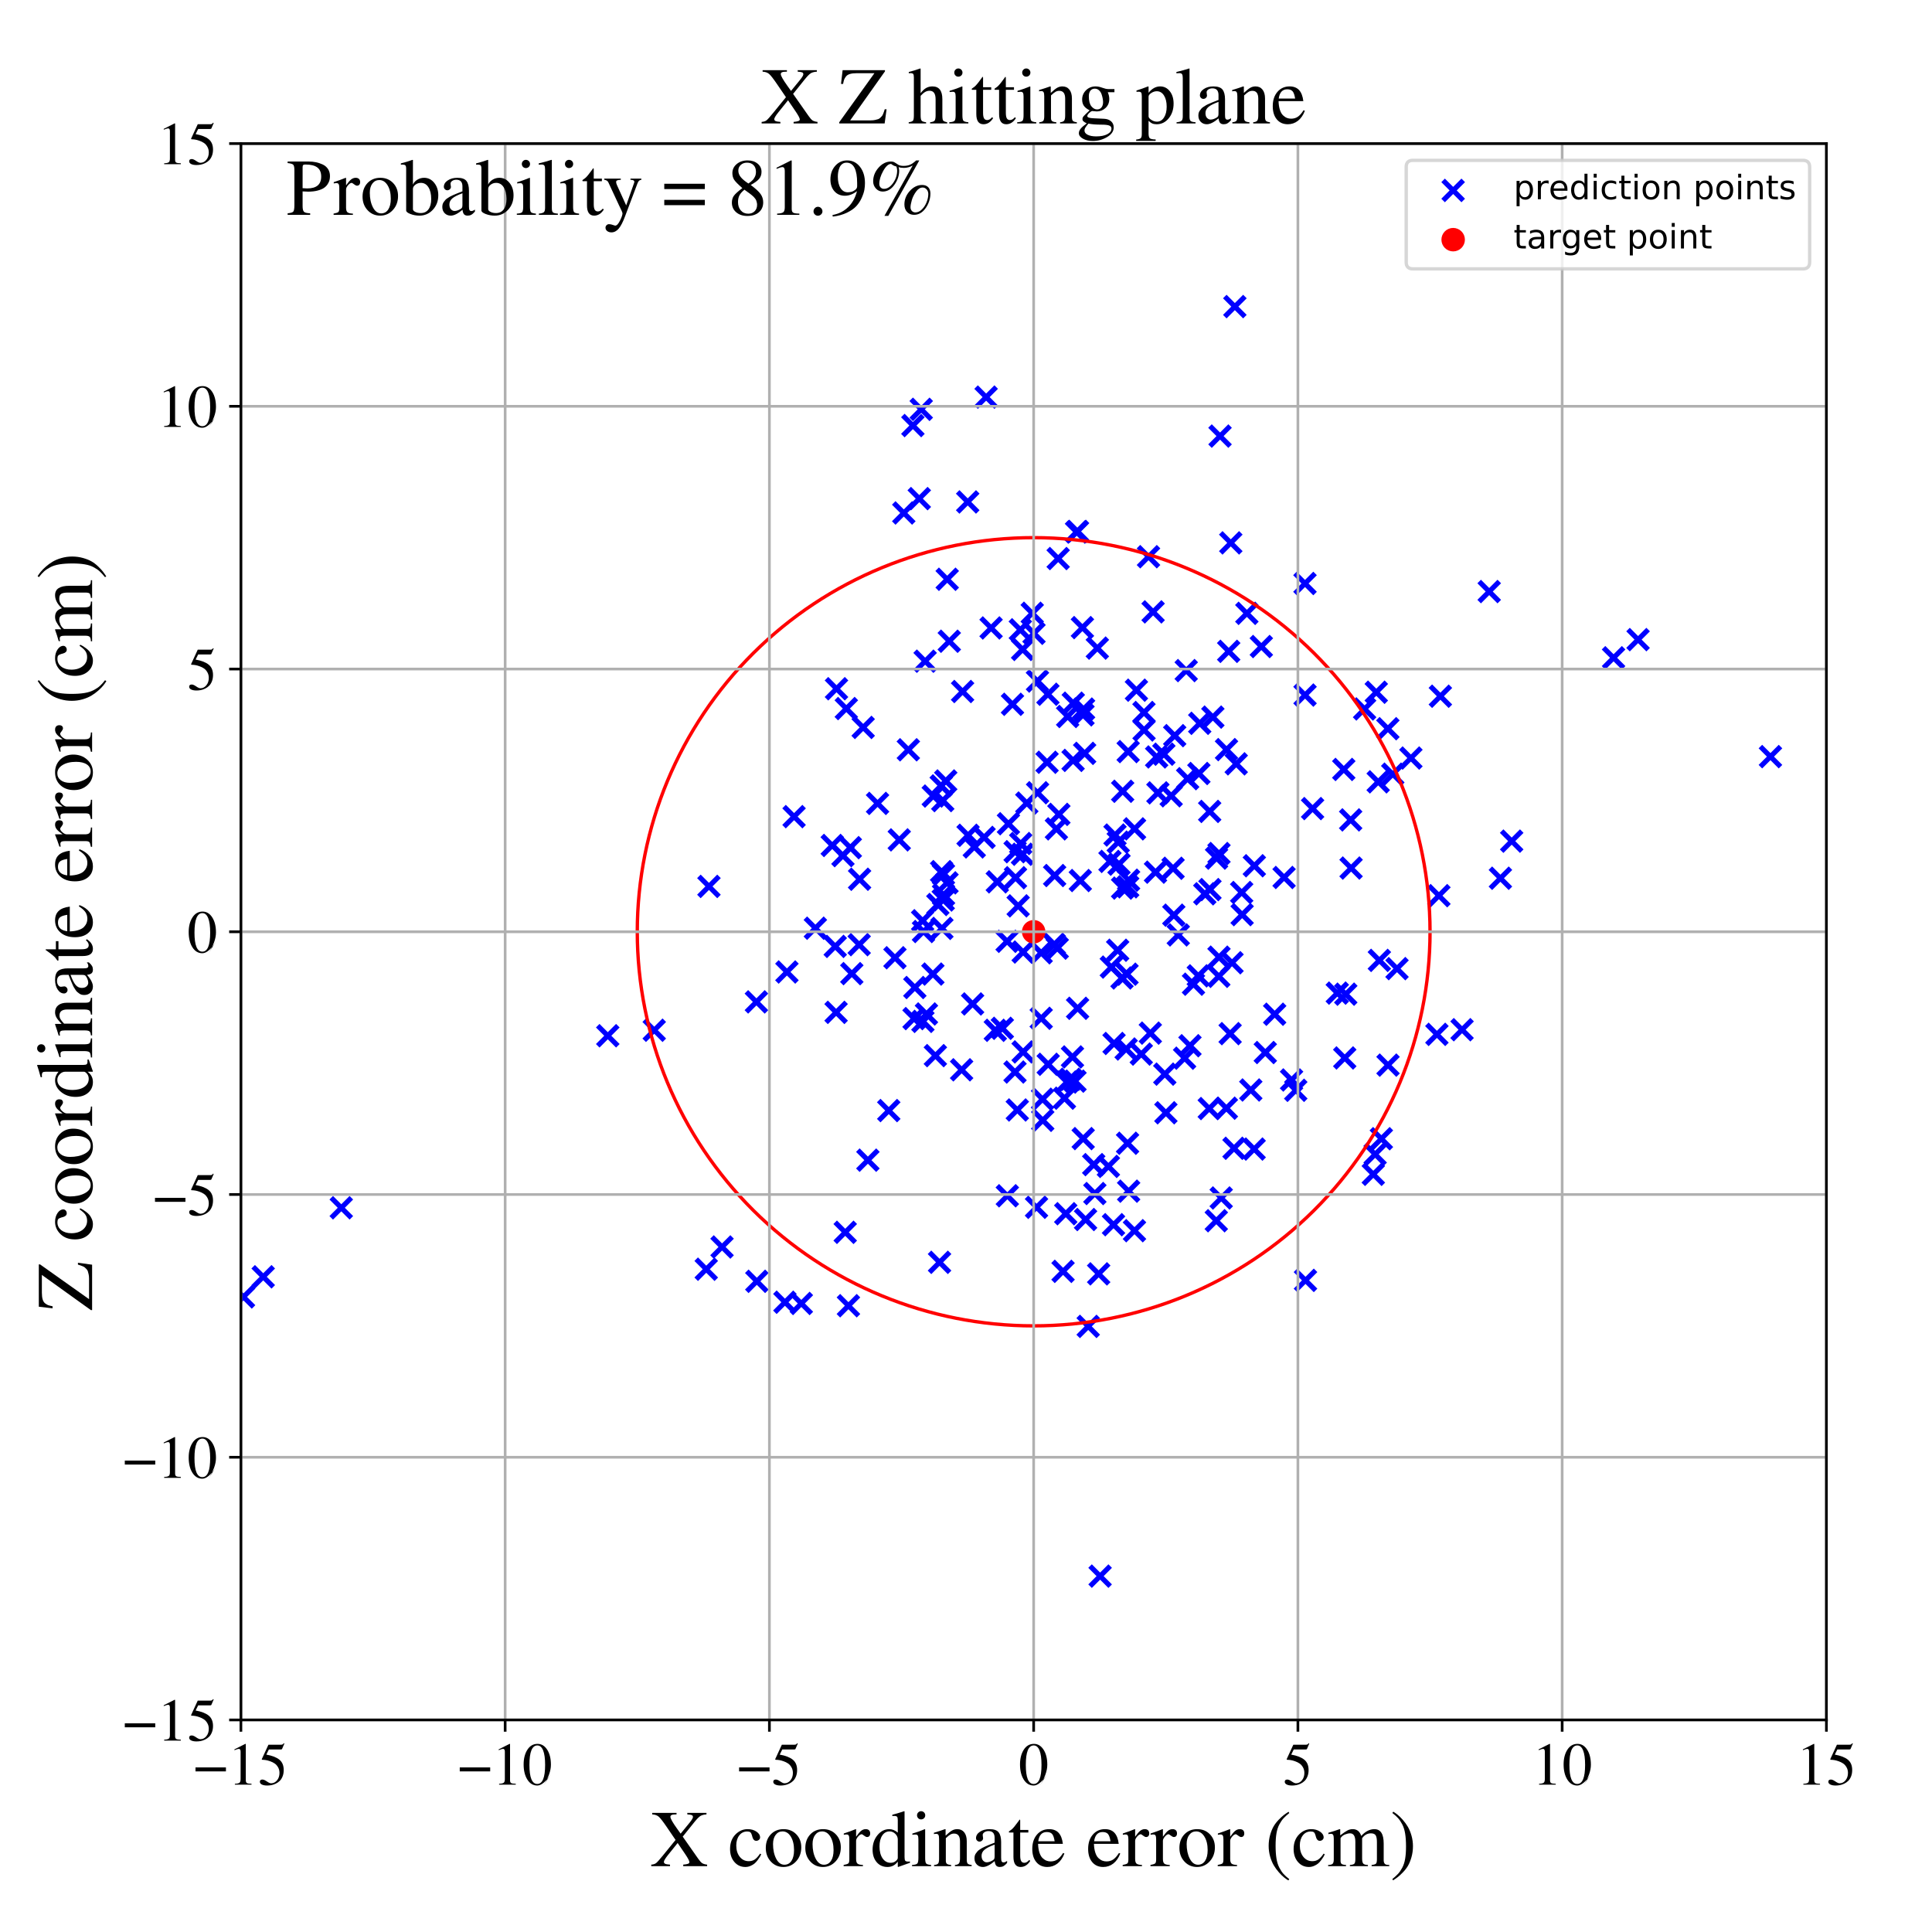 <?xml version="1.0" encoding="utf-8" standalone="no"?>
<!DOCTYPE svg PUBLIC "-//W3C//DTD SVG 1.1//EN"
  "http://www.w3.org/Graphics/SVG/1.1/DTD/svg11.dtd">
<!-- Created with matplotlib (https://matplotlib.org/) -->
<svg height="576pt" version="1.1" viewBox="0 0 576 576" width="576pt" xmlns="http://www.w3.org/2000/svg" xmlns:xlink="http://www.w3.org/1999/xlink">
 <defs>
  <style type="text/css">
*{stroke-linecap:butt;stroke-linejoin:round;}
  </style>
 </defs>
 <g id="figure_1">
  <g id="patch_1">
   <path d="M 0 576 
L 576 576 
L 576 0 
L 0 0 
z
" style="fill:#ffffff;"/>
  </g>
  <g id="axes_1">
   <g id="patch_2">
    <path d="M 71.822 512.784 
L 544.52 512.784 
L 544.52 42.802 
L 71.822 42.802 
z
" style="fill:#ffffff;"/>
   </g>
   <g id="PathCollection_1">
    <defs>
     <path d="M -3 3 
L 3 -3 
M -3 -3 
L 3 3 
" id="mb5ded795e4" style="stroke:#0000ff;stroke-width:1.5;"/>
    </defs>
    <g clip-path="url(#p5599d525a0)">
     <use style="fill:#0000ff;stroke:#0000ff;stroke-width:1.5;" x="327.156" xlink:href="#mb5ded795e4" y="193.222"/>
     <use style="fill:#0000ff;stroke:#0000ff;stroke-width:1.5;" x="294.002" xlink:href="#mb5ded795e4" y="118.395"/>
     <use style="fill:#0000ff;stroke:#0000ff;stroke-width:1.5;" x="312.51" xlink:href="#mb5ded795e4" y="317.305"/>
     <use style="fill:#0000ff;stroke:#0000ff;stroke-width:1.5;" x="400.628" xlink:href="#mb5ded795e4" y="229.401"/>
     <use style="fill:#0000ff;stroke:#0000ff;stroke-width:1.5;" x="304.312" xlink:href="#mb5ded795e4" y="251.482"/>
     <use style="fill:#0000ff;stroke:#0000ff;stroke-width:1.5;" x="336.212" xlink:href="#mb5ded795e4" y="264.394"/>
     <use style="fill:#0000ff;stroke:#0000ff;stroke-width:1.5;" x="302.609" xlink:href="#mb5ded795e4" y="319.608"/>
     <use style="fill:#0000ff;stroke:#0000ff;stroke-width:1.5;" x="256.274" xlink:href="#mb5ded795e4" y="262.134"/>
     <use style="fill:#0000ff;stroke:#0000ff;stroke-width:1.5;" x="215.27" xlink:href="#mb5ded795e4" y="371.772"/>
     <use style="fill:#0000ff;stroke:#0000ff;stroke-width:1.5;" x="593.49" xlink:href="#mb5ded795e4" y="484.016"/>
     <use style="fill:#0000ff;stroke:#0000ff;stroke-width:1.5;" x="309.342" xlink:href="#mb5ded795e4" y="236.345"/>
     <use style="fill:#0000ff;stroke:#0000ff;stroke-width:1.5;" x="225.515" xlink:href="#mb5ded795e4" y="298.697"/>
     <use style="fill:#0000ff;stroke:#0000ff;stroke-width:1.5;" x="342.954" xlink:href="#mb5ded795e4" y="308.009"/>
     <use style="fill:#0000ff;stroke:#0000ff;stroke-width:1.5;" x="274.657" xlink:href="#mb5ded795e4" y="122.035"/>
     <use style="fill:#0000ff;stroke:#0000ff;stroke-width:1.5;" x="355.823" xlink:href="#mb5ded795e4" y="293.427"/>
     <use style="fill:#0000ff;stroke:#0000ff;stroke-width:1.5;" x="349.742" xlink:href="#mb5ded795e4" y="258.861"/>
     <use style="fill:#0000ff;stroke:#0000ff;stroke-width:1.5;" x="365.668" xlink:href="#mb5ded795e4" y="223.486"/>
     <use style="fill:#0000ff;stroke:#0000ff;stroke-width:1.5;" x="211.364" xlink:href="#mb5ded795e4" y="264.273"/>
     <use style="fill:#0000ff;stroke:#0000ff;stroke-width:1.5;" x="322.942" xlink:href="#mb5ded795e4" y="339.457"/>
     <use style="fill:#0000ff;stroke:#0000ff;stroke-width:1.5;" x="344.84" xlink:href="#mb5ded795e4" y="225.674"/>
     <use style="fill:#0000ff;stroke:#0000ff;stroke-width:1.5;" x="249.273" xlink:href="#mb5ded795e4" y="301.822"/>
     <use style="fill:#0000ff;stroke:#0000ff;stroke-width:1.5;" x="344.499" xlink:href="#mb5ded795e4" y="260.025"/>
     <use style="fill:#0000ff;stroke:#0000ff;stroke-width:1.5;" x="330.453" xlink:href="#mb5ded795e4" y="347.746"/>
     <use style="fill:#0000ff;stroke:#0000ff;stroke-width:1.5;" x="327.986" xlink:href="#mb5ded795e4" y="469.898"/>
     <use style="fill:#0000ff;stroke:#0000ff;stroke-width:1.5;" x="249.012" xlink:href="#mb5ded795e4" y="282.158"/>
     <use style="fill:#0000ff;stroke:#0000ff;stroke-width:1.5;" x="320.958" xlink:href="#mb5ded795e4" y="158.624"/>
     <use style="fill:#0000ff;stroke:#0000ff;stroke-width:1.5;" x="101.752" xlink:href="#mb5ded795e4" y="360.089"/>
     <use style="fill:#0000ff;stroke:#0000ff;stroke-width:1.5;" x="322.084" xlink:href="#mb5ded795e4" y="262.519"/>
     <use style="fill:#0000ff;stroke:#0000ff;stroke-width:1.5;" x="400.919" xlink:href="#mb5ded795e4" y="315.411"/>
     <use style="fill:#0000ff;stroke:#0000ff;stroke-width:1.5;" x="258.749" xlink:href="#mb5ded795e4" y="345.887"/>
     <use style="fill:#0000ff;stroke:#0000ff;stroke-width:1.5;" x="304.201" xlink:href="#mb5ded795e4" y="187.763"/>
     <use style="fill:#0000ff;stroke:#0000ff;stroke-width:1.5;" x="360.523" xlink:href="#mb5ded795e4" y="330.499"/>
     <use style="fill:#0000ff;stroke:#0000ff;stroke-width:1.5;" x="281.068" xlink:href="#mb5ded795e4" y="238.685"/>
     <use style="fill:#0000ff;stroke:#0000ff;stroke-width:1.5;" x="371.735" xlink:href="#mb5ded795e4" y="182.858"/>
     <use style="fill:#0000ff;stroke:#0000ff;stroke-width:1.5;" x="308.274" xlink:href="#mb5ded795e4" y="188.811"/>
     <use style="fill:#0000ff;stroke:#0000ff;stroke-width:1.5;" x="357.248" xlink:href="#mb5ded795e4" y="290.937"/>
     <use style="fill:#0000ff;stroke:#0000ff;stroke-width:1.5;" x="274.071" xlink:href="#mb5ded795e4" y="148.658"/>
     <use style="fill:#0000ff;stroke:#0000ff;stroke-width:1.5;" x="293.391" xlink:href="#mb5ded795e4" y="249.662"/>
     <use style="fill:#0000ff;stroke:#0000ff;stroke-width:1.5;" x="363.424" xlink:href="#mb5ded795e4" y="285.363"/>
     <use style="fill:#0000ff;stroke:#0000ff;stroke-width:1.5;" x="278.124" xlink:href="#mb5ded795e4" y="290.404"/>
     <use style="fill:#0000ff;stroke:#0000ff;stroke-width:1.5;" x="282.4" xlink:href="#mb5ded795e4" y="172.702"/>
     <use style="fill:#0000ff;stroke:#0000ff;stroke-width:1.5;" x="261.631" xlink:href="#mb5ded795e4" y="239.524"/>
     <use style="fill:#0000ff;stroke:#0000ff;stroke-width:1.5;" x="321.27" xlink:href="#mb5ded795e4" y="300.611"/>
     <use style="fill:#0000ff;stroke:#0000ff;stroke-width:1.5;" x="309.307" xlink:href="#mb5ded795e4" y="203.049"/>
     <use style="fill:#0000ff;stroke:#0000ff;stroke-width:1.5;" x="322.879" xlink:href="#mb5ded795e4" y="213.128"/>
     <use style="fill:#0000ff;stroke:#0000ff;stroke-width:1.5;" x="336.477" xlink:href="#mb5ded795e4" y="262.418"/>
     <use style="fill:#0000ff;stroke:#0000ff;stroke-width:1.5;" x="281.277" xlink:href="#mb5ded795e4" y="260.673"/>
     <use style="fill:#0000ff;stroke:#0000ff;stroke-width:1.5;" x="300.327" xlink:href="#mb5ded795e4" y="356.505"/>
     <use style="fill:#0000ff;stroke:#0000ff;stroke-width:1.5;" x="280.732" xlink:href="#mb5ded795e4" y="259.866"/>
     <use style="fill:#0000ff;stroke:#0000ff;stroke-width:1.5;" x="362.623" xlink:href="#mb5ded795e4" y="363.941"/>
     <use style="fill:#0000ff;stroke:#0000ff;stroke-width:1.5;" x="314.427" xlink:href="#mb5ded795e4" y="261.028"/>
     <use style="fill:#0000ff;stroke:#0000ff;stroke-width:1.5;" x="353.659" xlink:href="#mb5ded795e4" y="199.926"/>
     <use style="fill:#0000ff;stroke:#0000ff;stroke-width:1.5;" x="366.747" xlink:href="#mb5ded795e4" y="308.163"/>
     <use style="fill:#0000ff;stroke:#0000ff;stroke-width:1.5;" x="315.688" xlink:href="#mb5ded795e4" y="242.793"/>
     <use style="fill:#0000ff;stroke:#0000ff;stroke-width:1.5;" x="252.322" xlink:href="#mb5ded795e4" y="211.251"/>
     <use style="fill:#0000ff;stroke:#0000ff;stroke-width:1.5;" x="282.338" xlink:href="#mb5ded795e4" y="263.213"/>
     <use style="fill:#0000ff;stroke:#0000ff;stroke-width:1.5;" x="366.322" xlink:href="#mb5ded795e4" y="194.189"/>
     <use style="fill:#0000ff;stroke:#0000ff;stroke-width:1.5;" x="333.389" xlink:href="#mb5ded795e4" y="251.07"/>
     <use style="fill:#0000ff;stroke:#0000ff;stroke-width:1.5;" x="380.026" xlink:href="#mb5ded795e4" y="302.377"/>
     <use style="fill:#0000ff;stroke:#0000ff;stroke-width:1.5;" x="402.805" xlink:href="#mb5ded795e4" y="258.798"/>
     <use style="fill:#0000ff;stroke:#0000ff;stroke-width:1.5;" x="321.251" xlink:href="#mb5ded795e4" y="158.433"/>
     <use style="fill:#0000ff;stroke:#0000ff;stroke-width:1.5;" x="364.088" xlink:href="#mb5ded795e4" y="357.159"/>
     <use style="fill:#0000ff;stroke:#0000ff;stroke-width:1.5;" x="366.942" xlink:href="#mb5ded795e4" y="161.853"/>
     <use style="fill:#0000ff;stroke:#0000ff;stroke-width:1.5;" x="332.425" xlink:href="#mb5ded795e4" y="248.956"/>
     <use style="fill:#0000ff;stroke:#0000ff;stroke-width:1.5;" x="336.351" xlink:href="#mb5ded795e4" y="224.076"/>
     <use style="fill:#0000ff;stroke:#0000ff;stroke-width:1.5;" x="331.327" xlink:href="#mb5ded795e4" y="288.324"/>
     <use style="fill:#0000ff;stroke:#0000ff;stroke-width:1.5;" x="252.949" xlink:href="#mb5ded795e4" y="389.28"/>
     <use style="fill:#0000ff;stroke:#0000ff;stroke-width:1.5;" x="300.254" xlink:href="#mb5ded795e4" y="280.641"/>
     <use style="fill:#0000ff;stroke:#0000ff;stroke-width:1.5;" x="270.81" xlink:href="#mb5ded795e4" y="223.535"/>
     <use style="fill:#0000ff;stroke:#0000ff;stroke-width:1.5;" x="266.817" xlink:href="#mb5ded795e4" y="285.541"/>
     <use style="fill:#0000ff;stroke:#0000ff;stroke-width:1.5;" x="323.051" xlink:href="#mb5ded795e4" y="211.399"/>
     <use style="fill:#0000ff;stroke:#0000ff;stroke-width:1.5;" x="288.509" xlink:href="#mb5ded795e4" y="149.646"/>
     <use style="fill:#0000ff;stroke:#0000ff;stroke-width:1.5;" x="253.957" xlink:href="#mb5ded795e4" y="290.272"/>
     <use style="fill:#0000ff;stroke:#0000ff;stroke-width:1.5;" x="357.687" xlink:href="#mb5ded795e4" y="215.646"/>
     <use style="fill:#0000ff;stroke:#0000ff;stroke-width:1.5;" x="428.99" xlink:href="#mb5ded795e4" y="267.03"/>
     <use style="fill:#0000ff;stroke:#0000ff;stroke-width:1.5;" x="309.03" xlink:href="#mb5ded795e4" y="359.943"/>
     <use style="fill:#0000ff;stroke:#0000ff;stroke-width:1.5;" x="310.424" xlink:href="#mb5ded795e4" y="303.59"/>
     <use style="fill:#0000ff;stroke:#0000ff;stroke-width:1.5;" x="319.141" xlink:href="#mb5ded795e4" y="321.772"/>
     <use style="fill:#0000ff;stroke:#0000ff;stroke-width:1.5;" x="324.437" xlink:href="#mb5ded795e4" y="395.447"/>
     <use style="fill:#0000ff;stroke:#0000ff;stroke-width:1.5;" x="253.514" xlink:href="#mb5ded795e4" y="252.712"/>
     <use style="fill:#0000ff;stroke:#0000ff;stroke-width:1.5;" x="318.311" xlink:href="#mb5ded795e4" y="213.613"/>
     <use style="fill:#0000ff;stroke:#0000ff;stroke-width:1.5;" x="429.429" xlink:href="#mb5ded795e4" y="207.568"/>
     <use style="fill:#0000ff;stroke:#0000ff;stroke-width:1.5;" x="361.599" xlink:href="#mb5ded795e4" y="213.795"/>
     <use style="fill:#0000ff;stroke:#0000ff;stroke-width:1.5;" x="372.91" xlink:href="#mb5ded795e4" y="324.964"/>
     <use style="fill:#0000ff;stroke:#0000ff;stroke-width:1.5;" x="435.896" xlink:href="#mb5ded795e4" y="306.995"/>
     <use style="fill:#0000ff;stroke:#0000ff;stroke-width:1.5;" x="333.616" xlink:href="#mb5ded795e4" y="257.639"/>
     <use style="fill:#0000ff;stroke:#0000ff;stroke-width:1.5;" x="341.084" xlink:href="#mb5ded795e4" y="217.641"/>
     <use style="fill:#0000ff;stroke:#0000ff;stroke-width:1.5;" x="288.616" xlink:href="#mb5ded795e4" y="249.026"/>
     <use style="fill:#0000ff;stroke:#0000ff;stroke-width:1.5;" x="281.306" xlink:href="#mb5ded795e4" y="266.769"/>
     <use style="fill:#0000ff;stroke:#0000ff;stroke-width:1.5;" x="303.295" xlink:href="#mb5ded795e4" y="330.923"/>
     <use style="fill:#0000ff;stroke:#0000ff;stroke-width:1.5;" x="334.709" xlink:href="#mb5ded795e4" y="235.91"/>
     <use style="fill:#0000ff;stroke:#0000ff;stroke-width:1.5;" x="307.747" xlink:href="#mb5ded795e4" y="182.837"/>
     <use style="fill:#0000ff;stroke:#0000ff;stroke-width:1.5;" x="450.689" xlink:href="#mb5ded795e4" y="250.773"/>
     <use style="fill:#0000ff;stroke:#0000ff;stroke-width:1.5;" x="332.139" xlink:href="#mb5ded795e4" y="311.097"/>
     <use style="fill:#0000ff;stroke:#0000ff;stroke-width:1.5;" x="272.165" xlink:href="#mb5ded795e4" y="126.874"/>
     <use style="fill:#0000ff;stroke:#0000ff;stroke-width:1.5;" x="385.064" xlink:href="#mb5ded795e4" y="321.978"/>
     <use style="fill:#0000ff;stroke:#0000ff;stroke-width:1.5;" x="377.233" xlink:href="#mb5ded795e4" y="313.796"/>
     <use style="fill:#0000ff;stroke:#0000ff;stroke-width:1.5;" x="283.018" xlink:href="#mb5ded795e4" y="191.176"/>
     <use style="fill:#0000ff;stroke:#0000ff;stroke-width:1.5;" x="389.07" xlink:href="#mb5ded795e4" y="173.96"/>
     <use style="fill:#0000ff;stroke:#0000ff;stroke-width:1.5;" x="286.697" xlink:href="#mb5ded795e4" y="318.947"/>
     <use style="fill:#0000ff;stroke:#0000ff;stroke-width:1.5;" x="363.426" xlink:href="#mb5ded795e4" y="254.467"/>
     <use style="fill:#0000ff;stroke:#0000ff;stroke-width:1.5;" x="314.955" xlink:href="#mb5ded795e4" y="247.116"/>
     <use style="fill:#0000ff;stroke:#0000ff;stroke-width:1.5;" x="354.772" xlink:href="#mb5ded795e4" y="311.77"/>
     <use style="fill:#0000ff;stroke:#0000ff;stroke-width:1.5;" x="338.233" xlink:href="#mb5ded795e4" y="366.911"/>
     <use style="fill:#0000ff;stroke:#0000ff;stroke-width:1.5;" x="343.782" xlink:href="#mb5ded795e4" y="182.423"/>
     <use style="fill:#0000ff;stroke:#0000ff;stroke-width:1.5;" x="354.081" xlink:href="#mb5ded795e4" y="232.149"/>
     <use style="fill:#0000ff;stroke:#0000ff;stroke-width:1.5;" x="330.922" xlink:href="#mb5ded795e4" y="256.813"/>
     <use style="fill:#0000ff;stroke:#0000ff;stroke-width:1.5;" x="238.903" xlink:href="#mb5ded795e4" y="388.608"/>
     <use style="fill:#0000ff;stroke:#0000ff;stroke-width:1.5;" x="78.476" xlink:href="#mb5ded795e4" y="380.661"/>
     <use style="fill:#0000ff;stroke:#0000ff;stroke-width:1.5;" x="443.991" xlink:href="#mb5ded795e4" y="176.365"/>
     <use style="fill:#0000ff;stroke:#0000ff;stroke-width:1.5;" x="72.596" xlink:href="#mb5ded795e4" y="386.655"/>
     <use style="fill:#0000ff;stroke:#0000ff;stroke-width:1.5;" x="300.654" xlink:href="#mb5ded795e4" y="245.58"/>
     <use style="fill:#0000ff;stroke:#0000ff;stroke-width:1.5;" x="251.315" xlink:href="#mb5ded795e4" y="255.095"/>
     <use style="fill:#0000ff;stroke:#0000ff;stroke-width:1.5;" x="527.838" xlink:href="#mb5ded795e4" y="225.575"/>
     <use style="fill:#0000ff;stroke:#0000ff;stroke-width:1.5;" x="353.176" xlink:href="#mb5ded795e4" y="315.485"/>
     <use style="fill:#0000ff;stroke:#0000ff;stroke-width:1.5;" x="340.259" xlink:href="#mb5ded795e4" y="314.262"/>
     <use style="fill:#0000ff;stroke:#0000ff;stroke-width:1.5;" x="368.563" xlink:href="#mb5ded795e4" y="227.73"/>
     <use style="fill:#0000ff;stroke:#0000ff;stroke-width:1.5;" x="280.609" xlink:href="#mb5ded795e4" y="234.301"/>
     <use style="fill:#0000ff;stroke:#0000ff;stroke-width:1.5;" x="415.231" xlink:href="#mb5ded795e4" y="230.813"/>
     <use style="fill:#0000ff;stroke:#0000ff;stroke-width:1.5;" x="488.371" xlink:href="#mb5ded795e4" y="190.691"/>
     <use style="fill:#0000ff;stroke:#0000ff;stroke-width:1.5;" x="181.202" xlink:href="#mb5ded795e4" y="308.795"/>
     <use style="fill:#0000ff;stroke:#0000ff;stroke-width:1.5;" x="297.332" xlink:href="#mb5ded795e4" y="262.909"/>
     <use style="fill:#0000ff;stroke:#0000ff;stroke-width:1.5;" x="315.21" xlink:href="#mb5ded795e4" y="282.682"/>
     <use style="fill:#0000ff;stroke:#0000ff;stroke-width:1.5;" x="368.153" xlink:href="#mb5ded795e4" y="91.405"/>
     <use style="fill:#0000ff;stroke:#0000ff;stroke-width:1.5;" x="286.983" xlink:href="#mb5ded795e4" y="206.162"/>
     <use style="fill:#0000ff;stroke:#0000ff;stroke-width:1.5;" x="257.347" xlink:href="#mb5ded795e4" y="216.877"/>
     <use style="fill:#0000ff;stroke:#0000ff;stroke-width:1.5;" x="370.19" xlink:href="#mb5ded795e4" y="266.084"/>
     <use style="fill:#0000ff;stroke:#0000ff;stroke-width:1.5;" x="349.172" xlink:href="#mb5ded795e4" y="237.255"/>
     <use style="fill:#0000ff;stroke:#0000ff;stroke-width:1.5;" x="243.095" xlink:href="#mb5ded795e4" y="276.732"/>
     <use style="fill:#0000ff;stroke:#0000ff;stroke-width:1.5;" x="347.597" xlink:href="#mb5ded795e4" y="331.758"/>
     <use style="fill:#0000ff;stroke:#0000ff;stroke-width:1.5;" x="272.748" xlink:href="#mb5ded795e4" y="294.412"/>
     <use style="fill:#0000ff;stroke:#0000ff;stroke-width:1.5;" x="249.391" xlink:href="#mb5ded795e4" y="205.337"/>
     <use style="fill:#0000ff;stroke:#0000ff;stroke-width:1.5;" x="305.042" xlink:href="#mb5ded795e4" y="283.836"/>
     <use style="fill:#0000ff;stroke:#0000ff;stroke-width:1.5;" x="275.148" xlink:href="#mb5ded795e4" y="304.511"/>
     <use style="fill:#0000ff;stroke:#0000ff;stroke-width:1.5;" x="251.993" xlink:href="#mb5ded795e4" y="367.397"/>
     <use style="fill:#0000ff;stroke:#0000ff;stroke-width:1.5;" x="310.819" xlink:href="#mb5ded795e4" y="327.719"/>
     <use style="fill:#0000ff;stroke:#0000ff;stroke-width:1.5;" x="363.37" xlink:href="#mb5ded795e4" y="291.08"/>
     <use style="fill:#0000ff;stroke:#0000ff;stroke-width:1.5;" x="320.499" xlink:href="#mb5ded795e4" y="322.326"/>
     <use style="fill:#0000ff;stroke:#0000ff;stroke-width:1.5;" x="351.292" xlink:href="#mb5ded795e4" y="278.733"/>
     <use style="fill:#0000ff;stroke:#0000ff;stroke-width:1.5;" x="336.488" xlink:href="#mb5ded795e4" y="355.129"/>
     <use style="fill:#0000ff;stroke:#0000ff;stroke-width:1.5;" x="269.453" xlink:href="#mb5ded795e4" y="152.934"/>
     <use style="fill:#0000ff;stroke:#0000ff;stroke-width:1.5;" x="357.43" xlink:href="#mb5ded795e4" y="230.604"/>
     <use style="fill:#0000ff;stroke:#0000ff;stroke-width:1.5;" x="409.434" xlink:href="#mb5ded795e4" y="350.103"/>
     <use style="fill:#0000ff;stroke:#0000ff;stroke-width:1.5;" x="336.009" xlink:href="#mb5ded795e4" y="290.439"/>
     <use style="fill:#0000ff;stroke:#0000ff;stroke-width:1.5;" x="365.627" xlink:href="#mb5ded795e4" y="330.396"/>
     <use style="fill:#0000ff;stroke:#0000ff;stroke-width:1.5;" x="335.743" xlink:href="#mb5ded795e4" y="312.743"/>
     <use style="fill:#0000ff;stroke:#0000ff;stroke-width:1.5;" x="195.058" xlink:href="#mb5ded795e4" y="307.152"/>
     <use style="fill:#0000ff;stroke:#0000ff;stroke-width:1.5;" x="315.48" xlink:href="#mb5ded795e4" y="166.522"/>
     <use style="fill:#0000ff;stroke:#0000ff;stroke-width:1.5;" x="306.13" xlink:href="#mb5ded795e4" y="239.42"/>
     <use style="fill:#0000ff;stroke:#0000ff;stroke-width:1.5;" x="279.603" xlink:href="#mb5ded795e4" y="269.663"/>
     <use style="fill:#0000ff;stroke:#0000ff;stroke-width:1.5;" x="61.233" xlink:href="#mb5ded795e4" y="284.155"/>
     <use style="fill:#0000ff;stroke:#0000ff;stroke-width:1.5;" x="413.816" xlink:href="#mb5ded795e4" y="317.552"/>
     <use style="fill:#0000ff;stroke:#0000ff;stroke-width:1.5;" x="336.17" xlink:href="#mb5ded795e4" y="340.846"/>
     <use style="fill:#0000ff;stroke:#0000ff;stroke-width:1.5;" x="391.332" xlink:href="#mb5ded795e4" y="241.068"/>
     <use style="fill:#0000ff;stroke:#0000ff;stroke-width:1.5;" x="428.395" xlink:href="#mb5ded795e4" y="308.378"/>
     <use style="fill:#0000ff;stroke:#0000ff;stroke-width:1.5;" x="406.843" xlink:href="#mb5ded795e4" y="211.36"/>
     <use style="fill:#0000ff;stroke:#0000ff;stroke-width:1.5;" x="234.012" xlink:href="#mb5ded795e4" y="388.241"/>
     <use style="fill:#0000ff;stroke:#0000ff;stroke-width:1.5;" x="275.816" xlink:href="#mb5ded795e4" y="197.125"/>
     <use style="fill:#0000ff;stroke:#0000ff;stroke-width:1.5;" x="210.561" xlink:href="#mb5ded795e4" y="378.402"/>
     <use style="fill:#0000ff;stroke:#0000ff;stroke-width:1.5;" x="234.613" xlink:href="#mb5ded795e4" y="289.783"/>
     <use style="fill:#0000ff;stroke:#0000ff;stroke-width:1.5;" x="319.982" xlink:href="#mb5ded795e4" y="209.644"/>
     <use style="fill:#0000ff;stroke:#0000ff;stroke-width:1.5;" x="398.695" xlink:href="#mb5ded795e4" y="296.08"/>
     <use style="fill:#0000ff;stroke:#0000ff;stroke-width:1.5;" x="416.5" xlink:href="#mb5ded795e4" y="288.783"/>
     <use style="fill:#0000ff;stroke:#0000ff;stroke-width:1.5;" x="326.418" xlink:href="#mb5ded795e4" y="355.838"/>
     <use style="fill:#0000ff;stroke:#0000ff;stroke-width:1.5;" x="420.64" xlink:href="#mb5ded795e4" y="226"/>
     <use style="fill:#0000ff;stroke:#0000ff;stroke-width:1.5;" x="413.776" xlink:href="#mb5ded795e4" y="217.255"/>
     <use style="fill:#0000ff;stroke:#0000ff;stroke-width:1.5;" x="347.271" xlink:href="#mb5ded795e4" y="320.236"/>
     <use style="fill:#0000ff;stroke:#0000ff;stroke-width:1.5;" x="362.703" xlink:href="#mb5ded795e4" y="255.836"/>
     <use style="fill:#0000ff;stroke:#0000ff;stroke-width:1.5;" x="248.126" xlink:href="#mb5ded795e4" y="252.065"/>
     <use style="fill:#0000ff;stroke:#0000ff;stroke-width:1.5;" x="333.222" xlink:href="#mb5ded795e4" y="283.303"/>
     <use style="fill:#0000ff;stroke:#0000ff;stroke-width:1.5;" x="304.882" xlink:href="#mb5ded795e4" y="193.621"/>
     <use style="fill:#0000ff;stroke:#0000ff;stroke-width:1.5;" x="312.427" xlink:href="#mb5ded795e4" y="206.977"/>
     <use style="fill:#0000ff;stroke:#0000ff;stroke-width:1.5;" x="359.193" xlink:href="#mb5ded795e4" y="266.473"/>
     <use style="fill:#0000ff;stroke:#0000ff;stroke-width:1.5;" x="302.761" xlink:href="#mb5ded795e4" y="261.679"/>
     <use style="fill:#0000ff;stroke:#0000ff;stroke-width:1.5;" x="317.353" xlink:href="#mb5ded795e4" y="327.408"/>
     <use style="fill:#0000ff;stroke:#0000ff;stroke-width:1.5;" x="349.955" xlink:href="#mb5ded795e4" y="272.845"/>
     <use style="fill:#0000ff;stroke:#0000ff;stroke-width:1.5;" x="310.881" xlink:href="#mb5ded795e4" y="334.011"/>
     <use style="fill:#0000ff;stroke:#0000ff;stroke-width:1.5;" x="319.929" xlink:href="#mb5ded795e4" y="226.701"/>
     <use style="fill:#0000ff;stroke:#0000ff;stroke-width:1.5;" x="334.505" xlink:href="#mb5ded795e4" y="291.57"/>
     <use style="fill:#0000ff;stroke:#0000ff;stroke-width:1.5;" x="373.963" xlink:href="#mb5ded795e4" y="258.112"/>
     <use style="fill:#0000ff;stroke:#0000ff;stroke-width:1.5;" x="322.706" xlink:href="#mb5ded795e4" y="187.111"/>
     <use style="fill:#0000ff;stroke:#0000ff;stroke-width:1.5;" x="303.551" xlink:href="#mb5ded795e4" y="270.071"/>
     <use style="fill:#0000ff;stroke:#0000ff;stroke-width:1.5;" x="382.832" xlink:href="#mb5ded795e4" y="261.609"/>
     <use style="fill:#0000ff;stroke:#0000ff;stroke-width:1.5;" x="281.963" xlink:href="#mb5ded795e4" y="232.831"/>
     <use style="fill:#0000ff;stroke:#0000ff;stroke-width:1.5;" x="342.414" xlink:href="#mb5ded795e4" y="165.974"/>
     <use style="fill:#0000ff;stroke:#0000ff;stroke-width:1.5;" x="481.066" xlink:href="#mb5ded795e4" y="196.112"/>
     <use style="fill:#0000ff;stroke:#0000ff;stroke-width:1.5;" x="278.871" xlink:href="#mb5ded795e4" y="314.721"/>
     <use style="fill:#0000ff;stroke:#0000ff;stroke-width:1.5;" x="298.835" xlink:href="#mb5ded795e4" y="306.576"/>
     <use style="fill:#0000ff;stroke:#0000ff;stroke-width:1.5;" x="280.818" xlink:href="#mb5ded795e4" y="276.785"/>
     <use style="fill:#0000ff;stroke:#0000ff;stroke-width:1.5;" x="272.511" xlink:href="#mb5ded795e4" y="303.683"/>
     <use style="fill:#0000ff;stroke:#0000ff;stroke-width:1.5;" x="275.326" xlink:href="#mb5ded795e4" y="277.717"/>
     <use style="fill:#0000ff;stroke:#0000ff;stroke-width:1.5;" x="402.685" xlink:href="#mb5ded795e4" y="244.439"/>
     <use style="fill:#0000ff;stroke:#0000ff;stroke-width:1.5;" x="401.222" xlink:href="#mb5ded795e4" y="296.399"/>
     <use style="fill:#0000ff;stroke:#0000ff;stroke-width:1.5;" x="447.327" xlink:href="#mb5ded795e4" y="261.834"/>
     <use style="fill:#0000ff;stroke:#0000ff;stroke-width:1.5;" x="289.968" xlink:href="#mb5ded795e4" y="299.311"/>
     <use style="fill:#0000ff;stroke:#0000ff;stroke-width:1.5;" x="338.812" xlink:href="#mb5ded795e4" y="205.768"/>
     <use style="fill:#0000ff;stroke:#0000ff;stroke-width:1.5;" x="334.679" xlink:href="#mb5ded795e4" y="264.775"/>
     <use style="fill:#0000ff;stroke:#0000ff;stroke-width:1.5;" x="264.971" xlink:href="#mb5ded795e4" y="331.1"/>
     <use style="fill:#0000ff;stroke:#0000ff;stroke-width:1.5;" x="360.652" xlink:href="#mb5ded795e4" y="241.913"/>
     <use style="fill:#0000ff;stroke:#0000ff;stroke-width:1.5;" x="350.224" xlink:href="#mb5ded795e4" y="219.325"/>
     <use style="fill:#0000ff;stroke:#0000ff;stroke-width:1.5;" x="323.651" xlink:href="#mb5ded795e4" y="363.586"/>
     <use style="fill:#0000ff;stroke:#0000ff;stroke-width:1.5;" x="310.409" xlink:href="#mb5ded795e4" y="284.06"/>
     <use style="fill:#0000ff;stroke:#0000ff;stroke-width:1.5;" x="411.238" xlink:href="#mb5ded795e4" y="286.326"/>
     <use style="fill:#0000ff;stroke:#0000ff;stroke-width:1.5;" x="386.313" xlink:href="#mb5ded795e4" y="325.056"/>
     <use style="fill:#0000ff;stroke:#0000ff;stroke-width:1.5;" x="256.154" xlink:href="#mb5ded795e4" y="281.642"/>
     <use style="fill:#0000ff;stroke:#0000ff;stroke-width:1.5;" x="323.373" xlink:href="#mb5ded795e4" y="224.601"/>
     <use style="fill:#0000ff;stroke:#0000ff;stroke-width:1.5;" x="327.551" xlink:href="#mb5ded795e4" y="379.783"/>
     <use style="fill:#0000ff;stroke:#0000ff;stroke-width:1.5;" x="341.059" xlink:href="#mb5ded795e4" y="212.42"/>
     <use style="fill:#0000ff;stroke:#0000ff;stroke-width:1.5;" x="367.31" xlink:href="#mb5ded795e4" y="287.026"/>
     <use style="fill:#0000ff;stroke:#0000ff;stroke-width:1.5;" x="304.831" xlink:href="#mb5ded795e4" y="254.684"/>
     <use style="fill:#0000ff;stroke:#0000ff;stroke-width:1.5;" x="376.051" xlink:href="#mb5ded795e4" y="192.756"/>
     <use style="fill:#0000ff;stroke:#0000ff;stroke-width:1.5;" x="225.638" xlink:href="#mb5ded795e4" y="382.003"/>
     <use style="fill:#0000ff;stroke:#0000ff;stroke-width:1.5;" x="411.837" xlink:href="#mb5ded795e4" y="339.495"/>
     <use style="fill:#0000ff;stroke:#0000ff;stroke-width:1.5;" x="326.078" xlink:href="#mb5ded795e4" y="347.217"/>
     <use style="fill:#0000ff;stroke:#0000ff;stroke-width:1.5;" x="338.254" xlink:href="#mb5ded795e4" y="247.11"/>
     <use style="fill:#0000ff;stroke:#0000ff;stroke-width:1.5;" x="373.907" xlink:href="#mb5ded795e4" y="342.579"/>
     <use style="fill:#0000ff;stroke:#0000ff;stroke-width:1.5;" x="345.214" xlink:href="#mb5ded795e4" y="236.379"/>
     <use style="fill:#0000ff;stroke:#0000ff;stroke-width:1.5;" x="389.084" xlink:href="#mb5ded795e4" y="207.223"/>
     <use style="fill:#0000ff;stroke:#0000ff;stroke-width:1.5;" x="346.987" xlink:href="#mb5ded795e4" y="224.851"/>
     <use style="fill:#0000ff;stroke:#0000ff;stroke-width:1.5;" x="766.018" xlink:href="#mb5ded795e4" y="420.528"/>
     <use style="fill:#0000ff;stroke:#0000ff;stroke-width:1.5;" x="296.739" xlink:href="#mb5ded795e4" y="307.173"/>
     <use style="fill:#0000ff;stroke:#0000ff;stroke-width:1.5;" x="295.481" xlink:href="#mb5ded795e4" y="187.216"/>
     <use style="fill:#0000ff;stroke:#0000ff;stroke-width:1.5;" x="314.333" xlink:href="#mb5ded795e4" y="281.535"/>
     <use style="fill:#0000ff;stroke:#0000ff;stroke-width:1.5;" x="410.319" xlink:href="#mb5ded795e4" y="206.38"/>
     <use style="fill:#0000ff;stroke:#0000ff;stroke-width:1.5;" x="331.979" xlink:href="#mb5ded795e4" y="365.128"/>
     <use style="fill:#0000ff;stroke:#0000ff;stroke-width:1.5;" x="363.741" xlink:href="#mb5ded795e4" y="130.011"/>
     <use style="fill:#0000ff;stroke:#0000ff;stroke-width:1.5;" x="276.21" xlink:href="#mb5ded795e4" y="302.3"/>
     <use style="fill:#0000ff;stroke:#0000ff;stroke-width:1.5;" x="317.737" xlink:href="#mb5ded795e4" y="361.851"/>
     <use style="fill:#0000ff;stroke:#0000ff;stroke-width:1.5;" x="290.47" xlink:href="#mb5ded795e4" y="252.504"/>
     <use style="fill:#0000ff;stroke:#0000ff;stroke-width:1.5;" x="281.213" xlink:href="#mb5ded795e4" y="268.325"/>
     <use style="fill:#0000ff;stroke:#0000ff;stroke-width:1.5;" x="316.938" xlink:href="#mb5ded795e4" y="379.037"/>
     <use style="fill:#0000ff;stroke:#0000ff;stroke-width:1.5;" x="367.903" xlink:href="#mb5ded795e4" y="342.345"/>
     <use style="fill:#0000ff;stroke:#0000ff;stroke-width:1.5;" x="389.22" xlink:href="#mb5ded795e4" y="381.725"/>
     <use style="fill:#0000ff;stroke:#0000ff;stroke-width:1.5;" x="278.242" xlink:href="#mb5ded795e4" y="237.332"/>
     <use style="fill:#0000ff;stroke:#0000ff;stroke-width:1.5;" x="410.889" xlink:href="#mb5ded795e4" y="233.094"/>
     <use style="fill:#0000ff;stroke:#0000ff;stroke-width:1.5;" x="312.17" xlink:href="#mb5ded795e4" y="227.26"/>
     <use style="fill:#0000ff;stroke:#0000ff;stroke-width:1.5;" x="301.861" xlink:href="#mb5ded795e4" y="209.978"/>
     <use style="fill:#0000ff;stroke:#0000ff;stroke-width:1.5;" x="319.746" xlink:href="#mb5ded795e4" y="315.106"/>
     <use style="fill:#0000ff;stroke:#0000ff;stroke-width:1.5;" x="318.075" xlink:href="#mb5ded795e4" y="322.611"/>
     <use style="fill:#0000ff;stroke:#0000ff;stroke-width:1.5;" x="236.746" xlink:href="#mb5ded795e4" y="243.468"/>
     <use style="fill:#0000ff;stroke:#0000ff;stroke-width:1.5;" x="370.329" xlink:href="#mb5ded795e4" y="272.682"/>
     <use style="fill:#0000ff;stroke:#0000ff;stroke-width:1.5;" x="305.032" xlink:href="#mb5ded795e4" y="313.611"/>
     <use style="fill:#0000ff;stroke:#0000ff;stroke-width:1.5;" x="280.113" xlink:href="#mb5ded795e4" y="376.344"/>
     <use style="fill:#0000ff;stroke:#0000ff;stroke-width:1.5;" x="409.979" xlink:href="#mb5ded795e4" y="344.14"/>
     <use style="fill:#0000ff;stroke:#0000ff;stroke-width:1.5;" x="360.733" xlink:href="#mb5ded795e4" y="265.218"/>
     <use style="fill:#0000ff;stroke:#0000ff;stroke-width:1.5;" x="268.105" xlink:href="#mb5ded795e4" y="250.398"/>
     <use style="fill:#0000ff;stroke:#0000ff;stroke-width:1.5;" x="275.069" xlink:href="#mb5ded795e4" y="274.502"/>
     <use style="fill:#0000ff;stroke:#0000ff;stroke-width:1.5;" x="302.642" xlink:href="#mb5ded795e4" y="253.921"/>
    </g>
   </g>
   <g id="PathCollection_2">
    <defs>
     <path d="M 0 3 
C 0.796 3 1.559 2.684 2.121 2.121 
C 2.684 1.559 3 0.796 3 0 
C 3 -0.796 2.684 -1.559 2.121 -2.121 
C 1.559 -2.684 0.796 -3 0 -3 
C -0.796 -3 -1.559 -2.684 -2.121 -2.121 
C -2.684 -1.559 -3 -0.796 -3 0 
C -3 0.796 -2.684 1.559 -2.121 2.121 
C -1.559 2.684 -0.796 3 0 3 
z
" id="m8c1a82b969" style="stroke:#ff0000;"/>
    </defs>
    <g clip-path="url(#p5599d525a0)">
     <use style="fill:#ff0000;stroke:#ff0000;" x="308.171" xlink:href="#m8c1a82b969" y="277.793"/>
    </g>
   </g>
   <g id="patch_3">
    <path clip-path="url(#p5599d525a0)" d="M 308.171 395.288 
C 339.511 395.288 369.572 382.908 391.733 360.875 
C 413.894 338.841 426.346 308.953 426.346 277.793 
C 426.346 246.633 413.894 216.745 391.733 194.711 
C 369.572 172.677 339.511 160.297 308.171 160.297 
C 276.831 160.297 246.77 172.677 224.609 194.711 
C 202.448 216.745 189.997 246.633 189.997 277.793 
C 189.997 308.953 202.448 338.841 224.609 360.875 
C 246.77 382.908 276.831 395.288 308.171 395.288 
z
" style="fill:none;stroke:#ff0000;stroke-linejoin:miter;"/>
   </g>
   <g id="matplotlib.axis_1">
    <g id="xtick_1">
     <g id="line2d_1">
      <path clip-path="url(#p5599d525a0)" d="M 71.822 512.784 
L 71.822 42.802 
" style="fill:none;stroke:#b0b0b0;stroke-linecap:square;stroke-width:0.8;"/>
     </g>
     <g id="line2d_2">
      <defs>
       <path d="M 0 0 
L 0 3.5 
" id="md125e2597b" style="stroke:#000000;stroke-width:0.8;"/>
      </defs>
      <g>
       <use style="stroke:#000000;stroke-width:0.8;" x="71.822" xlink:href="#md125e2597b" y="512.784"/>
      </g>
     </g>
     <g id="text_1">
      <!-- −15 -->
      <defs>
       <path d="M 3 22 
L 3 28.594 
L 53.406 28.594 
L 53.406 22 
z
" id="FreeSerif-8722"/>
       <path d="M 18.297 59.297 
Q 16.5 59.297 11.094 57.094 
L 11.094 58.5 
L 29.094 67.594 
L 29.906 67.406 
L 29.906 7.406 
Q 29.906 3.797 31.703 2.688 
Q 33.5 1.594 39.406 1.5 
L 39.406 0 
L 11.797 0 
L 11.797 1.5 
Q 17.406 1.703 19.344 3.141 
Q 21.297 4.594 21.297 9.297 
L 21.297 54.594 
Q 21.297 59.297 18.297 59.297 
z
" id="FreeSerif-49"/>
       <path d="M 35.703 19.406 
Q 35.703 24.703 33.344 28.797 
Q 31 32.906 27.641 35.156 
Q 24.297 37.406 20.141 38.844 
Q 16 40.297 12.953 40.75 
Q 9.906 41.203 7.594 41.203 
Q 6.406 41.203 6.406 42 
Q 6.406 42.297 6.5 42.5 
L 17.406 66.203 
L 38.297 66.203 
Q 39.906 66.203 40.844 66.703 
Q 41.797 67.203 42.906 68.797 
L 43.797 68.094 
L 40 59.203 
Q 39.594 58.297 37.703 58.297 
L 18.094 58.297 
L 13.906 49.797 
Q 28.5 47.203 35.594 41.344 
Q 42.703 35.5 42.703 24.203 
Q 42.703 18.297 40.844 13.688 
Q 39 9.094 36.141 6.297 
Q 33.297 3.5 29.547 1.703 
Q 25.797 -0.094 22.344 -0.75 
Q 18.906 -1.406 15.406 -1.406 
Q 9.797 -1.406 6.5 0.25 
Q 3.203 1.906 3.203 4.797 
Q 3.203 8.5 7.5 8.5 
Q 10.297 8.5 14.75 5.391 
Q 19.203 2.297 21.797 2.297 
Q 27.703 2.297 31.703 7.25 
Q 35.703 12.203 35.703 19.406 
z
" id="FreeSerif-53"/>
      </defs>
      <g transform="translate(57.746 532.077)scale(0.18 -0.18)">
       <use xlink:href="#FreeSerif-8722"/>
       <use x="56.4" xlink:href="#FreeSerif-49"/>
       <use x="106.4" xlink:href="#FreeSerif-53"/>
      </g>
     </g>
    </g>
    <g id="xtick_2">
     <g id="line2d_3">
      <path clip-path="url(#p5599d525a0)" d="M 150.605 512.784 
L 150.605 42.802 
" style="fill:none;stroke:#b0b0b0;stroke-linecap:square;stroke-width:0.8;"/>
     </g>
     <g id="line2d_4">
      <g>
       <use style="stroke:#000000;stroke-width:0.8;" x="150.605" xlink:href="#md125e2597b" y="512.784"/>
      </g>
     </g>
     <g id="text_2">
      <!-- −10 -->
      <defs>
       <path d="M 47.594 17.797 
Q 35.203 -1.406 25 -1.406 
Q 14.797 -1.406 8.594 8.391 
Q 2.406 18.203 2.406 33.594 
Q 2.406 48.094 8.594 57.844 
Q 14.797 67.594 25.406 67.594 
Q 35.203 67.594 41.391 58 
Q 47.594 48.406 47.594 33 
Q 47.594 17.797 35.203 -1.406 
z
M 25.094 65 
Q 12 65 12 32.703 
Q 12 1.203 25 1.203 
Q 38 1.203 38 32.797 
Q 38 48.5 34.703 56.75 
Q 31.406 65 25.094 65 
z
" id="FreeSerif-48"/>
      </defs>
      <g transform="translate(136.529 532.077)scale(0.18 -0.18)">
       <use xlink:href="#FreeSerif-8722"/>
       <use x="56.4" xlink:href="#FreeSerif-49"/>
       <use x="106.4" xlink:href="#FreeSerif-48"/>
      </g>
     </g>
    </g>
    <g id="xtick_3">
     <g id="line2d_5">
      <path clip-path="url(#p5599d525a0)" d="M 229.388 512.784 
L 229.388 42.802 
" style="fill:none;stroke:#b0b0b0;stroke-linecap:square;stroke-width:0.8;"/>
     </g>
     <g id="line2d_6">
      <g>
       <use style="stroke:#000000;stroke-width:0.8;" x="229.388" xlink:href="#md125e2597b" y="512.784"/>
      </g>
     </g>
     <g id="text_3">
      <!-- −5 -->
      <g transform="translate(219.812 532.077)scale(0.18 -0.18)">
       <use xlink:href="#FreeSerif-8722"/>
       <use x="56.4" xlink:href="#FreeSerif-53"/>
      </g>
     </g>
    </g>
    <g id="xtick_4">
     <g id="line2d_7">
      <path clip-path="url(#p5599d525a0)" d="M 308.171 512.784 
L 308.171 42.802 
" style="fill:none;stroke:#b0b0b0;stroke-linecap:square;stroke-width:0.8;"/>
     </g>
     <g id="line2d_8">
      <g>
       <use style="stroke:#000000;stroke-width:0.8;" x="308.171" xlink:href="#md125e2597b" y="512.784"/>
      </g>
     </g>
     <g id="text_4">
      <!-- 0 -->
      <g transform="translate(303.671 532.077)scale(0.18 -0.18)">
       <use xlink:href="#FreeSerif-48"/>
      </g>
     </g>
    </g>
    <g id="xtick_5">
     <g id="line2d_9">
      <path clip-path="url(#p5599d525a0)" d="M 386.954 512.784 
L 386.954 42.802 
" style="fill:none;stroke:#b0b0b0;stroke-linecap:square;stroke-width:0.8;"/>
     </g>
     <g id="line2d_10">
      <g>
       <use style="stroke:#000000;stroke-width:0.8;" x="386.954" xlink:href="#md125e2597b" y="512.784"/>
      </g>
     </g>
     <g id="text_5">
      <!-- 5 -->
      <g transform="translate(382.454 532.077)scale(0.18 -0.18)">
       <use xlink:href="#FreeSerif-53"/>
      </g>
     </g>
    </g>
    <g id="xtick_6">
     <g id="line2d_11">
      <path clip-path="url(#p5599d525a0)" d="M 465.737 512.784 
L 465.737 42.802 
" style="fill:none;stroke:#b0b0b0;stroke-linecap:square;stroke-width:0.8;"/>
     </g>
     <g id="line2d_12">
      <g>
       <use style="stroke:#000000;stroke-width:0.8;" x="465.737" xlink:href="#md125e2597b" y="512.784"/>
      </g>
     </g>
     <g id="text_6">
      <!-- 10 -->
      <g transform="translate(456.737 532.077)scale(0.18 -0.18)">
       <use xlink:href="#FreeSerif-49"/>
       <use x="50" xlink:href="#FreeSerif-48"/>
      </g>
     </g>
    </g>
    <g id="xtick_7">
     <g id="line2d_13">
      <path clip-path="url(#p5599d525a0)" d="M 544.52 512.784 
L 544.52 42.802 
" style="fill:none;stroke:#b0b0b0;stroke-linecap:square;stroke-width:0.8;"/>
     </g>
     <g id="line2d_14">
      <g>
       <use style="stroke:#000000;stroke-width:0.8;" x="544.52" xlink:href="#md125e2597b" y="512.784"/>
      </g>
     </g>
     <g id="text_7">
      <!-- 15 -->
      <g transform="translate(535.52 532.077)scale(0.18 -0.18)">
       <use xlink:href="#FreeSerif-49"/>
       <use x="50" xlink:href="#FreeSerif-53"/>
      </g>
     </g>
    </g>
    <g id="text_8">
     <!-- X coordinate error (cm) -->
     <defs>
      <path d="M 69.594 66.203 
L 69.594 64.297 
Q 64.703 64 62.047 62.344 
Q 59.406 60.703 54.703 54.906 
L 40.094 36.703 
L 59.297 9.297 
Q 62.297 5 64.297 3.703 
Q 66.297 2.406 70.406 1.906 
L 70.406 0 
L 40.703 0 
L 40.703 1.906 
Q 44.797 2.297 46.594 2.938 
Q 48.406 3.594 48.406 5 
Q 48.406 7.203 43.297 14.797 
L 33.797 28.797 
L 21.906 14 
Q 16.703 7.5 16.703 5.406 
Q 16.703 3.703 18.297 2.953 
Q 19.906 2.203 24.297 1.906 
L 24.297 0 
L 1 0 
L 1 1.906 
Q 4.906 2.203 7 3.797 
Q 9.094 5.406 15.5 13.297 
L 31.203 32.594 
L 20.297 48.594 
Q 13.297 58.906 10.25 61.5 
Q 7.203 64.094 2.203 64.297 
L 2.203 66.203 
L 32.406 66.203 
L 32.406 64.297 
L 29.594 64.203 
Q 24.797 64.094 24.797 61.297 
Q 24.797 58.094 33.297 46.297 
L 37.5 40.406 
L 48.797 54.203 
Q 52.797 59.203 52.797 61.094 
Q 52.797 62.797 51.344 63.438 
Q 49.906 64.094 45.797 64.297 
L 45.797 66.203 
z
" id="FreeSerif-88"/>
      <path id="FreeSerif-32"/>
      <path d="M 2.5 21.297 
Q 2.5 32.406 9.047 39.203 
Q 15.594 46 24.406 46 
Q 30.703 46 35.25 42.953 
Q 39.797 39.906 39.797 35.703 
Q 39.797 34 38.391 32.75 
Q 37 31.5 35 31.5 
Q 31.594 31.5 30.297 36.094 
L 29.703 38.297 
Q 28.906 41.094 27.703 42.094 
Q 26.5 43.094 23.797 43.094 
Q 17.703 43.094 13.953 38.25 
Q 10.203 33.406 10.203 25.703 
Q 10.203 17.094 14.547 11.641 
Q 18.906 6.203 25.703 6.203 
Q 30 6.203 33.094 8.25 
Q 36.203 10.297 39.797 15.594 
L 41.203 14.703 
Q 40.203 12.703 39.453 11.391 
Q 38.703 10.094 36.75 7.5 
Q 34.797 4.906 32.891 3.297 
Q 31 1.703 27.891 0.344 
Q 24.797 -1 21.5 -1 
Q 13.203 -1 7.844 5.25 
Q 2.5 11.5 2.5 21.297 
z
" id="FreeSerif-99"/>
      <path d="M 24.594 46 
Q 34.203 46 40.391 39.594 
Q 46.594 33.203 46.594 23.406 
Q 46.594 13 40.188 6 
Q 33.797 -1 24.391 -1 
Q 15 -1 8.75 5.75 
Q 2.5 12.5 2.5 22.594 
Q 2.5 32.906 8.641 39.453 
Q 14.797 46 24.594 46 
z
M 11.5 27.5 
Q 11.5 16.797 15.391 9.297 
Q 19.297 1.797 25.594 1.797 
Q 31.203 1.797 34.391 6.594 
Q 37.594 11.406 37.594 19.906 
Q 37.594 30.203 33.594 36.703 
Q 29.594 43.203 23.297 43.203 
Q 18 43.203 14.75 38.891 
Q 11.5 34.594 11.5 27.5 
z
" id="FreeSerif-111"/>
      <path d="M 30.094 36.203 
Q 28.594 36.203 26.391 37.953 
Q 24.203 39.703 23.5 39.703 
Q 21.5 39.703 19 36.797 
Q 16.5 33.906 16.5 31.5 
L 16.5 9 
Q 16.5 4.703 18.203 3.203 
Q 19.906 1.703 25 1.5 
L 25 0 
L 1 0 
L 1 1.5 
Q 5.797 2.406 6.938 3.5 
Q 8.094 4.594 8.094 8.406 
L 8.094 33.406 
Q 8.094 36.703 7.344 38.047 
Q 6.594 39.406 4.703 39.406 
Q 3.094 39.406 1.203 39 
L 1.203 40.594 
Q 9.203 43.203 16 46 
L 16.5 45.797 
L 16.5 36.594 
Q 20.203 41.906 22.797 43.953 
Q 25.406 46 28.5 46 
Q 31.094 46 32.547 44.594 
Q 34 43.203 34 40.703 
Q 34 38.594 32.953 37.391 
Q 31.906 36.203 30.094 36.203 
z
" id="FreeSerif-114"/>
      <path d="M 34.203 -1 
L 33.797 -0.703 
L 33.797 5.703 
Q 29 -1 21 -1 
Q 12.703 -1 7.594 4.953 
Q 2.5 10.906 2.5 20.5 
Q 2.5 31.094 8.594 38.547 
Q 14.703 46 23.297 46 
Q 28.703 46 33.797 41.703 
L 33.797 57.297 
Q 33.797 60.406 32.891 61.406 
Q 32 62.406 29.203 62.406 
Q 27.797 62.406 27 62.297 
L 27 63.906 
Q 36.094 66.297 41.703 68.297 
L 42.203 68.094 
L 42.203 11.406 
Q 42.203 7.906 43.047 6.797 
Q 43.906 5.703 46.594 5.703 
Q 47.094 5.703 48.906 5.797 
L 48.906 4.203 
z
M 24.906 4.203 
Q 28.703 4.203 31.25 6.344 
Q 33.797 8.5 33.797 10.203 
L 33.797 33.203 
Q 33.797 37.203 30.688 40.203 
Q 27.594 43.203 23.594 43.203 
Q 17.906 43.203 14.5 38.094 
Q 11.094 33 11.094 24.5 
Q 11.094 15.297 14.891 9.75 
Q 18.703 4.203 24.906 4.203 
z
" id="FreeSerif-100"/>
      <path d="M 6.203 39.297 
Q 4 39.297 2 39 
L 2 40.5 
Q 9 42.5 17.5 46 
L 17.906 45.703 
L 17.906 10.203 
Q 17.906 4.797 19.156 3.344 
Q 20.406 1.906 25.297 1.5 
L 25.297 0 
L 1.594 0 
L 1.594 1.5 
Q 6.797 1.797 8.141 3.297 
Q 9.5 4.797 9.5 10.203 
L 9.5 33.406 
Q 9.5 36.703 8.75 38 
Q 8 39.297 6.203 39.297 
z
M 12.797 68.297 
Q 15 68.297 16.5 66.797 
Q 18 65.297 18 63.203 
Q 18 61 16.5 59.547 
Q 15 58.094 12.797 58.094 
Q 10.703 58.094 9.25 59.594 
Q 7.797 61.094 7.797 63.188 
Q 7.797 65.297 9.297 66.797 
Q 10.797 68.297 12.797 68.297 
z
" id="FreeSerif-105"/>
      <path d="M 1 39.797 
L 1 41.5 
Q 8.406 43.703 14.797 46 
L 15.5 45.797 
L 15.5 37.906 
Q 20.594 42.703 23.547 44.344 
Q 26.5 46 30 46 
Q 35.5 46 38.641 42.047 
Q 41.797 38.094 41.797 31 
L 41.797 8.094 
Q 41.797 4.406 43 3.156 
Q 44.203 1.906 47.906 1.5 
L 47.906 0 
L 27.094 0 
L 27.094 1.5 
Q 30.906 1.797 32.156 3.5 
Q 33.406 5.203 33.406 9.906 
L 33.406 30.797 
Q 33.406 40.5 26.094 40.5 
Q 23.594 40.5 21.5 39.344 
Q 19.406 38.203 15.797 34.797 
L 15.797 6.703 
Q 15.797 4 17.188 2.891 
Q 18.594 1.797 22.406 1.5 
L 22.406 0 
L 1.203 0 
L 1.203 1.5 
Q 5 1.797 6.203 3.25 
Q 7.406 4.703 7.406 9 
L 7.406 33.797 
Q 7.406 37.5 6.594 38.844 
Q 5.797 40.203 3.703 40.203 
Q 1.797 40.203 1 39.797 
z
" id="FreeSerif-110"/>
      <path d="M 2.5 9.703 
Q 2.5 11.5 2.891 13.047 
Q 3.297 14.594 4.297 15.938 
Q 5.297 17.297 6.188 18.391 
Q 7.094 19.5 8.891 20.641 
Q 10.703 21.797 11.891 22.547 
Q 13.094 23.297 15.547 24.344 
Q 18 25.406 19.297 25.953 
Q 20.594 26.5 23.391 27.594 
Q 26.203 28.703 27.5 29.203 
L 27.5 35.297 
Q 27.5 43.594 19.906 43.594 
Q 16.906 43.594 14.797 42.141 
Q 12.703 40.703 12.703 38.703 
Q 12.703 37.906 12.953 36.5 
Q 13.203 35.094 13.203 34.703 
Q 13.203 33 11.844 31.75 
Q 10.5 30.5 8.703 30.5 
Q 7 30.5 5.703 31.797 
Q 4.406 33.094 4.406 34.797 
Q 4.406 39.5 9.25 42.75 
Q 14.094 46 21.203 46 
Q 29.406 46 32.5 42.047 
Q 35.594 38.094 35.594 30 
L 35.594 10.5 
Q 35.594 7.203 36.25 5.953 
Q 36.906 4.703 38.594 4.703 
Q 40.703 4.703 43 6.594 
L 43 4 
Q 40.406 1.094 38.453 0.047 
Q 36.5 -1 34 -1 
Q 30.906 -1 29.453 0.703 
Q 28 2.406 27.594 6.297 
Q 19 -1 13 -1 
Q 8.406 -1 5.453 2 
Q 2.5 5 2.5 9.703 
z
M 27.5 12.297 
L 27.5 26.797 
Q 18.5 23.5 14.891 20.391 
Q 11.297 17.297 11.297 12.906 
Q 11.297 8.797 13.297 6.797 
Q 15.297 4.797 17.594 4.797 
Q 21 4.797 24.906 7.094 
Q 26.5 8 27 9 
Q 27.5 10 27.5 12.297 
z
" id="FreeSerif-97"/>
      <path d="M 25.906 45 
L 25.906 41.797 
L 15.797 41.797 
L 15.797 13.203 
Q 15.797 8.5 17 6.344 
Q 18.203 4.203 21 4.203 
Q 24.094 4.203 27 7.703 
L 28.297 6.594 
Q 23.5 -1 16.297 -1 
Q 7.406 -1 7.406 11.703 
L 7.406 41.797 
L 2.094 41.797 
Q 1.703 42.094 1.703 42.5 
Q 1.703 43 2 43.297 
Q 2.297 43.594 3.141 44.141 
Q 4 44.703 5.203 45.641 
Q 6.406 46.594 8.5 49.094 
Q 10.594 51.594 13.094 55.094 
Q 14.703 57.406 15.094 57.906 
Q 15.797 57.906 15.797 56.594 
L 15.797 45 
z
" id="FreeSerif-116"/>
      <path d="M 9.703 27.703 
Q 9.906 21.406 11.406 16.844 
Q 12.906 12.297 15.297 10.047 
Q 17.703 7.797 20.141 6.844 
Q 22.594 5.906 25.297 5.906 
Q 30.094 5.906 33.641 8.297 
Q 37.203 10.703 40.797 16.406 
L 42.406 15.703 
Q 39.297 7.594 33.797 3.297 
Q 28.297 -1 21.203 -1 
Q 12.594 -1 7.547 5.047 
Q 2.5 11.094 2.5 21.406 
Q 2.5 32.5 8.344 39.25 
Q 14.203 46 23.406 46 
Q 31 46 35.203 41.453 
Q 39.406 36.906 40.5 27.703 
z
M 9.906 30.906 
L 30.297 30.906 
Q 29.297 37.406 27.188 39.906 
Q 25.094 42.406 20.5 42.406 
Q 11.5 42.406 9.906 30.906 
z
" id="FreeSerif-101"/>
      <path d="M 29.203 -17.703 
Q 26.594 -16.094 23.797 -13.844 
Q 21 -11.594 17.453 -7.594 
Q 13.906 -3.594 11.203 0.953 
Q 8.5 5.5 6.641 11.891 
Q 4.797 18.297 4.797 25.203 
Q 4.797 32.406 6.641 38.844 
Q 8.5 45.297 11 49.547 
Q 13.5 53.797 17.344 57.75 
Q 21.203 61.703 23.703 63.594 
Q 26.203 65.5 29.5 67.594 
L 30.406 66 
Q 26 62.406 23.297 59.5 
Q 20.594 56.594 18.094 51.938 
Q 15.594 47.297 14.5 40.844 
Q 13.406 34.406 13.406 25.5 
Q 13.406 16.203 14.5 9.5 
Q 15.594 2.797 18.094 -1.953 
Q 20.594 -6.703 23.297 -9.703 
Q 26 -12.703 30.406 -16.094 
z
" id="FreeSerif-40"/>
      <path d="M 1.297 39.797 
L 1.297 41.5 
Q 8.5 43.5 15.297 46 
L 16 45.797 
L 16 38.297 
Q 22.203 43 25.203 44.5 
Q 28.203 46 31.5 46 
Q 39.406 46 42.094 37.594 
Q 49.906 46 58.406 46 
Q 70 46 70 28.203 
L 70 7.594 
Q 70 2 74.297 1.703 
L 76.906 1.5 
L 76.906 0 
L 55 0 
L 55 1.5 
Q 59.406 2 60.5 3.203 
Q 61.594 4.406 61.594 8.703 
L 61.594 29.797 
Q 61.594 36 60 38.391 
Q 58.406 40.797 54.094 40.797 
Q 47.5 40.797 43.203 34.703 
L 43.203 9.5 
Q 43.203 4.797 44.641 3.188 
Q 46.094 1.594 50.406 1.5 
L 50.406 0 
L 28 0 
L 28 1.5 
Q 32.297 1.797 33.547 3.094 
Q 34.797 4.406 34.797 8.594 
L 34.797 30.297 
Q 34.797 40.797 28.203 40.797 
Q 25.406 40.797 21.953 39.391 
Q 18.5 38 16.406 34.906 
L 16.406 6.703 
Q 16.406 3.797 17.797 2.75 
Q 19.203 1.703 23.203 1.5 
L 23.203 0 
L 1 0 
L 1 1.5 
Q 5.203 1.594 6.594 3 
Q 8 4.406 8 8.5 
L 8 33.797 
Q 8 37.406 7.25 38.797 
Q 6.5 40.203 4.5 40.203 
Q 3 40.203 1.297 39.797 
z
" id="FreeSerif-109"/>
      <path d="M 4.047 67.703 
Q 6.656 66.094 9.453 63.844 
Q 12.25 61.594 15.797 57.594 
Q 19.344 53.594 22.047 49.047 
Q 24.75 44.5 26.594 38.094 
Q 28.453 31.703 28.453 24.797 
Q 28.453 17.594 26.594 11.141 
Q 24.75 4.703 22.25 0.453 
Q 19.75 -3.797 15.891 -7.75 
Q 12.047 -11.703 9.547 -13.594 
Q 7.047 -15.5 3.75 -17.594 
L 2.844 -16 
Q 7.25 -12.406 9.953 -9.5 
Q 12.656 -6.594 15.156 -1.938 
Q 17.656 2.703 18.75 9.141 
Q 19.844 15.594 19.844 24.5 
Q 19.844 33.797 18.75 40.5 
Q 17.656 47.203 15.156 51.953 
Q 12.656 56.703 9.953 59.703 
Q 7.25 62.703 2.844 66.094 
z
" id="FreeSerif-41"/>
     </defs>
     <g transform="translate(193.922 556.375)scale(0.24 -0.24)">
      <use xlink:href="#FreeSerif-88"/>
      <use x="71.4" xlink:href="#FreeSerif-32"/>
      <use x="96.4" xlink:href="#FreeSerif-99"/>
      <use x="140.784" xlink:href="#FreeSerif-111"/>
      <use x="189.884" xlink:href="#FreeSerif-111"/>
      <use x="238.969" xlink:href="#FreeSerif-114"/>
      <use x="273.453" xlink:href="#FreeSerif-100"/>
      <use x="323.353" xlink:href="#FreeSerif-105"/>
      <use x="351.137" xlink:href="#FreeSerif-110"/>
      <use x="400.037" xlink:href="#FreeSerif-97"/>
      <use x="443.522" xlink:href="#FreeSerif-116"/>
      <use x="471.822" xlink:href="#FreeSerif-101"/>
      <use x="516.222" xlink:href="#FreeSerif-32"/>
      <use x="541.222" xlink:href="#FreeSerif-101"/>
      <use x="585.606" xlink:href="#FreeSerif-114"/>
      <use x="620.106" xlink:href="#FreeSerif-114"/>
      <use x="654.59" xlink:href="#FreeSerif-111"/>
      <use x="703.675" xlink:href="#FreeSerif-114"/>
      <use x="738.175" xlink:href="#FreeSerif-32"/>
      <use x="763.175" xlink:href="#FreeSerif-40"/>
      <use x="796.475" xlink:href="#FreeSerif-99"/>
      <use x="840.859" xlink:href="#FreeSerif-109"/>
      <use x="918.759" xlink:href="#FreeSerif-41"/>
     </g>
    </g>
   </g>
   <g id="matplotlib.axis_2">
    <g id="ytick_1">
     <g id="line2d_15">
      <path clip-path="url(#p5599d525a0)" d="M 71.822 512.784 
L 544.52 512.784 
" style="fill:none;stroke:#b0b0b0;stroke-linecap:square;stroke-width:0.8;"/>
     </g>
     <g id="line2d_16">
      <defs>
       <path d="M 0 0 
L -3.5 0 
" id="mfb042146d7" style="stroke:#000000;stroke-width:0.8;"/>
      </defs>
      <g>
       <use style="stroke:#000000;stroke-width:0.8;" x="71.822" xlink:href="#mfb042146d7" y="512.784"/>
      </g>
     </g>
     <g id="text_9">
      <!-- −15 -->
      <g transform="translate(36.669 518.931)scale(0.18 -0.18)">
       <use xlink:href="#FreeSerif-8722"/>
       <use x="56.4" xlink:href="#FreeSerif-49"/>
       <use x="106.4" xlink:href="#FreeSerif-53"/>
      </g>
     </g>
    </g>
    <g id="ytick_2">
     <g id="line2d_17">
      <path clip-path="url(#p5599d525a0)" d="M 71.822 434.454 
L 544.52 434.454 
" style="fill:none;stroke:#b0b0b0;stroke-linecap:square;stroke-width:0.8;"/>
     </g>
     <g id="line2d_18">
      <g>
       <use style="stroke:#000000;stroke-width:0.8;" x="71.822" xlink:href="#mfb042146d7" y="434.454"/>
      </g>
     </g>
     <g id="text_10">
      <!-- −10 -->
      <g transform="translate(36.669 440.6)scale(0.18 -0.18)">
       <use xlink:href="#FreeSerif-8722"/>
       <use x="56.4" xlink:href="#FreeSerif-49"/>
       <use x="106.4" xlink:href="#FreeSerif-48"/>
      </g>
     </g>
    </g>
    <g id="ytick_3">
     <g id="line2d_19">
      <path clip-path="url(#p5599d525a0)" d="M 71.822 356.123 
L 544.52 356.123 
" style="fill:none;stroke:#b0b0b0;stroke-linecap:square;stroke-width:0.8;"/>
     </g>
     <g id="line2d_20">
      <g>
       <use style="stroke:#000000;stroke-width:0.8;" x="71.822" xlink:href="#mfb042146d7" y="356.123"/>
      </g>
     </g>
     <g id="text_11">
      <!-- −5 -->
      <g transform="translate(45.669 362.27)scale(0.18 -0.18)">
       <use xlink:href="#FreeSerif-8722"/>
       <use x="56.4" xlink:href="#FreeSerif-53"/>
      </g>
     </g>
    </g>
    <g id="ytick_4">
     <g id="line2d_21">
      <path clip-path="url(#p5599d525a0)" d="M 71.822 277.793 
L 544.52 277.793 
" style="fill:none;stroke:#b0b0b0;stroke-linecap:square;stroke-width:0.8;"/>
     </g>
     <g id="line2d_22">
      <g>
       <use style="stroke:#000000;stroke-width:0.8;" x="71.822" xlink:href="#mfb042146d7" y="277.793"/>
      </g>
     </g>
     <g id="text_12">
      <!-- 0 -->
      <g transform="translate(55.822 283.94)scale(0.18 -0.18)">
       <use xlink:href="#FreeSerif-48"/>
      </g>
     </g>
    </g>
    <g id="ytick_5">
     <g id="line2d_23">
      <path clip-path="url(#p5599d525a0)" d="M 71.822 199.462 
L 544.52 199.462 
" style="fill:none;stroke:#b0b0b0;stroke-linecap:square;stroke-width:0.8;"/>
     </g>
     <g id="line2d_24">
      <g>
       <use style="stroke:#000000;stroke-width:0.8;" x="71.822" xlink:href="#mfb042146d7" y="199.462"/>
      </g>
     </g>
     <g id="text_13">
      <!-- 5 -->
      <g transform="translate(55.822 205.609)scale(0.18 -0.18)">
       <use xlink:href="#FreeSerif-53"/>
      </g>
     </g>
    </g>
    <g id="ytick_6">
     <g id="line2d_25">
      <path clip-path="url(#p5599d525a0)" d="M 71.822 121.132 
L 544.52 121.132 
" style="fill:none;stroke:#b0b0b0;stroke-linecap:square;stroke-width:0.8;"/>
     </g>
     <g id="line2d_26">
      <g>
       <use style="stroke:#000000;stroke-width:0.8;" x="71.822" xlink:href="#mfb042146d7" y="121.132"/>
      </g>
     </g>
     <g id="text_14">
      <!-- 10 -->
      <g transform="translate(46.822 127.279)scale(0.18 -0.18)">
       <use xlink:href="#FreeSerif-49"/>
       <use x="50" xlink:href="#FreeSerif-48"/>
      </g>
     </g>
    </g>
    <g id="ytick_7">
     <g id="line2d_27">
      <path clip-path="url(#p5599d525a0)" d="M 71.822 42.802 
L 544.52 42.802 
" style="fill:none;stroke:#b0b0b0;stroke-linecap:square;stroke-width:0.8;"/>
     </g>
     <g id="line2d_28">
      <g>
       <use style="stroke:#000000;stroke-width:0.8;" x="71.822" xlink:href="#mfb042146d7" y="42.802"/>
      </g>
     </g>
     <g id="text_15">
      <!-- 15 -->
      <g transform="translate(46.822 48.948)scale(0.18 -0.18)">
       <use xlink:href="#FreeSerif-49"/>
       <use x="50" xlink:href="#FreeSerif-53"/>
      </g>
     </g>
    </g>
    <g id="text_16">
     <!-- Z coordinate error (cm) -->
     <defs>
      <path d="M 40.297 3.797 
Q 43.094 3.797 45.391 4.297 
Q 47.703 4.797 49.25 5.297 
Q 50.797 5.797 52.141 7.188 
Q 53.5 8.594 54.141 9.297 
Q 54.797 10 55.594 12.047 
Q 56.406 14.094 56.594 14.688 
Q 56.797 15.297 57.5 17.594 
L 59.797 17.594 
L 57.406 0 
L 1 0 
L 1 1.5 
L 44.703 62.406 
L 22.594 62.406 
Q 17.5 62.406 14.203 61.406 
Q 10.906 60.406 9.25 58.203 
Q 7.594 56 7 54.203 
Q 6.406 52.406 5.797 49.094 
L 3.203 49.094 
L 5.203 66.203 
L 57.797 66.203 
L 57.797 64.703 
L 14.594 3.797 
z
" id="FreeSerif-90"/>
     </defs>
     <g transform="translate(27.46 390.829)rotate(-90)scale(0.24 -0.24)">
      <use xlink:href="#FreeSerif-90"/>
      <use x="61.3" xlink:href="#FreeSerif-32"/>
      <use x="86.3" xlink:href="#FreeSerif-99"/>
      <use x="130.684" xlink:href="#FreeSerif-111"/>
      <use x="179.784" xlink:href="#FreeSerif-111"/>
      <use x="228.869" xlink:href="#FreeSerif-114"/>
      <use x="263.353" xlink:href="#FreeSerif-100"/>
      <use x="313.253" xlink:href="#FreeSerif-105"/>
      <use x="341.037" xlink:href="#FreeSerif-110"/>
      <use x="389.937" xlink:href="#FreeSerif-97"/>
      <use x="433.422" xlink:href="#FreeSerif-116"/>
      <use x="461.722" xlink:href="#FreeSerif-101"/>
      <use x="506.122" xlink:href="#FreeSerif-32"/>
      <use x="531.122" xlink:href="#FreeSerif-101"/>
      <use x="575.506" xlink:href="#FreeSerif-114"/>
      <use x="610.006" xlink:href="#FreeSerif-114"/>
      <use x="644.49" xlink:href="#FreeSerif-111"/>
      <use x="693.575" xlink:href="#FreeSerif-114"/>
      <use x="728.075" xlink:href="#FreeSerif-32"/>
      <use x="753.075" xlink:href="#FreeSerif-40"/>
      <use x="786.375" xlink:href="#FreeSerif-99"/>
      <use x="830.759" xlink:href="#FreeSerif-109"/>
      <use x="908.659" xlink:href="#FreeSerif-41"/>
     </g>
    </g>
   </g>
   <g id="patch_4">
    <path d="M 71.822 512.784 
L 71.822 42.802 
" style="fill:none;stroke:#000000;stroke-linecap:square;stroke-linejoin:miter;stroke-width:0.8;"/>
   </g>
   <g id="patch_5">
    <path d="M 544.52 512.784 
L 544.52 42.802 
" style="fill:none;stroke:#000000;stroke-linecap:square;stroke-linejoin:miter;stroke-width:0.8;"/>
   </g>
   <g id="patch_6">
    <path d="M 71.822 512.784 
L 544.52 512.784 
" style="fill:none;stroke:#000000;stroke-linecap:square;stroke-linejoin:miter;stroke-width:0.8;"/>
   </g>
   <g id="patch_7">
    <path d="M 71.822 42.802 
L 544.52 42.802 
" style="fill:none;stroke:#000000;stroke-linecap:square;stroke-linejoin:miter;stroke-width:0.8;"/>
   </g>
   <g id="text_17">
    <!-- Probability = 81.9% -->
    <defs>
     <path d="M 54.094 48.094 
Q 54.094 45.5 53.5 43.094 
Q 52.906 40.703 51.156 38 
Q 49.406 35.297 46.5 33.344 
Q 43.594 31.406 38.594 30.094 
Q 33.594 28.797 27 28.797 
Q 24 28.797 20.094 29.094 
L 20.094 10.906 
Q 20.094 5.406 21.844 3.75 
Q 23.594 2.094 29.5 1.906 
L 29.5 0 
L 1.5 0 
L 1.5 1.906 
Q 7.203 2.406 8.547 4.047 
Q 9.906 5.703 9.906 12 
L 9.906 55.297 
Q 9.906 60.703 8.5 62.203 
Q 7.094 63.703 1.5 64.297 
L 1.5 66.203 
L 27.906 66.203 
Q 32.406 66.203 36.594 65.344 
Q 40.797 64.5 44.938 62.594 
Q 49.094 60.703 51.594 57 
Q 54.094 53.297 54.094 48.094 
z
M 20.094 59.094 
L 20.094 33.094 
Q 23.594 32.797 25.797 32.797 
Q 43.203 32.797 43.203 47.5 
Q 43.203 55.203 38.391 58.844 
Q 33.594 62.5 23.5 62.5 
Q 21.5 62.5 20.797 61.797 
Q 20.094 61.094 20.094 59.094 
z
" id="FreeSerif-80"/>
     <path d="M 16 68.094 
L 16 37.5 
Q 17.5 41.203 21.391 43.594 
Q 25.297 46 29.906 46 
Q 37.406 46 42.453 39.75 
Q 47.5 33.5 47.5 24.297 
Q 47.5 13.594 40.75 6.297 
Q 34 -1 24.094 -1 
Q 18.094 -1 12.844 1.047 
Q 7.594 3.094 7.594 5.406 
L 7.594 57.297 
Q 7.594 60.406 6.641 61.406 
Q 5.703 62.406 2.703 62.406 
Q 1.594 62.406 1 62.297 
L 1 63.906 
Q 8.703 65.797 15.5 68.297 
z
M 16 32.203 
L 16 7 
Q 16 5.094 18.891 3.641 
Q 21.797 2.203 25.703 2.203 
Q 31.906 2.203 35.297 6.797 
Q 38.703 11.406 38.703 19.703 
Q 38.703 28.797 35.25 34.25 
Q 31.797 39.703 25.906 39.703 
Q 22 39.703 19 37.391 
Q 16 35.094 16 32.203 
z
" id="FreeSerif-98"/>
     <path d="M 1 62.297 
L 1 63.906 
Q 10.906 66.297 16.906 68.297 
L 17.297 68.094 
L 17.297 8.406 
Q 17.297 4.297 18.641 3.047 
Q 20 1.797 24.797 1.5 
L 24.797 0 
L 1.203 0 
L 1.203 1.5 
Q 5.906 1.906 7.406 3.297 
Q 8.906 4.703 8.906 8.703 
L 8.906 56.406 
Q 8.906 59.906 8 61.203 
Q 7.094 62.5 4.703 62.5 
Q 2.703 62.5 1 62.297 
z
" id="FreeSerif-108"/>
     <path d="M 14.203 -13.406 
Q 17 -13.406 20.094 -7.203 
Q 23.203 -1 23.203 1.906 
Q 23.203 3.203 18.797 12 
L 5.594 40.406 
Q 4.406 43 0.5 43.594 
L 0.5 45 
L 21.094 45 
L 21.094 43.5 
Q 17.906 43.406 16.594 42.797 
Q 15.297 42.203 15.297 40.797 
Q 15.297 39.297 16.297 37 
L 27.797 11.703 
L 37.5 39.297 
Q 37.906 40.203 37.906 41 
Q 37.906 43.5 33.094 43.5 
L 33.094 45 
L 46.594 45 
L 46.594 43.5 
Q 44.797 43.297 43.75 42.344 
Q 42.703 41.406 41.797 39 
L 26.406 -1.797 
Q 22.406 -12.594 18.453 -17.188 
Q 14.5 -21.797 9.5 -21.797 
Q 6.297 -21.797 4.188 -20.141 
Q 2.094 -18.5 2.094 -16 
Q 2.094 -14.203 3.391 -12.891 
Q 4.703 -11.594 6.406 -11.594 
Q 8.594 -11.594 11.094 -12.5 
Q 13.594 -13.406 14.203 -13.406 
z
" id="FreeSerif-121"/>
     <path d="M 53.406 38.594 
L 53.406 32 
L 3 32 
L 3 38.594 
z
M 53.406 18.594 
L 53.406 12 
L 3 12 
L 3 18.594 
z
" id="FreeSerif-61"/>
     <path d="M 29 37.094 
Q 38 30.406 41.25 25.844 
Q 44.5 21.297 44.5 15.5 
Q 44.5 7.797 39.141 3.188 
Q 33.797 -1.406 24.797 -1.406 
Q 16.297 -1.406 10.938 3.188 
Q 5.594 7.797 5.594 15.094 
Q 5.594 20.203 8.047 23.641 
Q 10.5 27.094 18.594 33.203 
Q 10.703 40.094 8.453 43.5 
Q 6.203 46.906 6.203 51.797 
Q 6.203 58.594 11.594 63.094 
Q 17 67.594 25.203 67.594 
Q 32.703 67.594 37.547 63.594 
Q 42.406 59.594 42.406 53.406 
Q 42.406 48.297 39.406 44.688 
Q 36.406 41.094 29 37.094 
z
M 21.203 31.203 
Q 16.797 27.703 15 24.203 
Q 13.203 20.703 13.203 15.906 
Q 13.203 9.406 16.703 5.406 
Q 20.203 1.406 25.906 1.406 
Q 30.797 1.406 33.844 4.453 
Q 36.906 7.5 36.906 12.406 
Q 36.906 14 36.547 15.391 
Q 36.203 16.797 35.844 17.844 
Q 35.5 18.906 34.453 20.203 
Q 33.406 21.5 32.75 22.25 
Q 32.094 23 30.391 24.391 
Q 28.703 25.797 27.844 26.391 
Q 27 27 24.641 28.703 
Q 22.297 30.406 21.203 31.203 
z
M 26.094 38.906 
Q 26.203 39 27.453 39.844 
Q 28.703 40.703 29.25 41.203 
Q 29.797 41.703 30.938 42.75 
Q 32.094 43.797 32.688 44.75 
Q 33.297 45.703 34.047 47.047 
Q 34.797 48.406 35.141 50.047 
Q 35.5 51.703 35.5 53.5 
Q 35.5 58.703 32.5 61.75 
Q 29.5 64.797 24.406 64.797 
Q 19.703 64.797 16.641 62 
Q 13.594 59.203 13.594 54.906 
Q 13.594 50.703 16.5 47 
Q 19.406 43.297 26.094 38.906 
z
" id="FreeSerif-56"/>
     <path d="M 12.5 10 
Q 14.797 10 16.438 8.297 
Q 18.094 6.594 18.094 4.297 
Q 18.094 2.094 16.391 0.5 
Q 14.703 -1.094 12.406 -1.094 
Q 10.203 -1.094 8.594 0.5 
Q 7 2.094 7 4.297 
Q 7 6.594 8.641 8.297 
Q 10.297 10 12.5 10 
z
" id="FreeSerif-46"/>
     <path d="M 5.906 -2.203 
L 5.594 -0.203 
Q 17 1.797 24.953 9.5 
Q 32.906 17.203 36 29.406 
Q 28.594 23.703 21 23.703 
Q 12.906 23.703 7.953 29.297 
Q 3 34.906 3 44 
Q 3 54.094 8.953 60.844 
Q 14.906 67.594 23.797 67.594 
Q 33.5 67.594 39.703 59.688 
Q 45.906 51.797 45.906 39.406 
Q 45.906 35.406 45.203 31.203 
Q 44.5 27 41.953 21.25 
Q 39.406 15.5 35.297 10.953 
Q 31.203 6.406 23.594 2.703 
Q 16 -1 5.906 -2.203 
z
M 24.594 28 
Q 26.5 28 28.891 28.547 
Q 31.297 29.094 33.75 30.938 
Q 36.203 32.797 36.203 35.5 
L 36.203 39.406 
Q 36.203 64.797 23 64.797 
Q 19.906 64.797 17.703 63.141 
Q 15.5 61.5 14.344 58.797 
Q 13.203 56.094 12.703 53.297 
Q 12.203 50.5 12.203 47.406 
Q 12.203 38.5 15.547 33.25 
Q 18.906 28 24.594 28 
z
" id="FreeSerif-57"/>
     <path d="M 66.906 37.094 
Q 71.797 37.094 74.5 34.297 
Q 77.203 31.5 77.203 26.406 
Q 77.203 20.594 74.891 14.891 
Q 72.594 9.203 68.594 5.094 
Q 63.5 0 56.906 0 
Q 51.5 0 48.203 3.547 
Q 44.906 7.094 44.906 12.906 
Q 44.906 22.297 51.656 29.688 
Q 58.406 37.094 66.906 37.094 
z
M 58.594 3 
Q 62.906 3 66.703 6.797 
Q 70.5 10.594 72.547 15.844 
Q 74.594 21.094 74.594 25.906 
Q 74.594 29.203 72.547 31.547 
Q 70.5 33.906 67.594 33.906 
Q 63 33.906 59.297 28.703 
Q 55.594 23.5 54.047 18.047 
Q 52.5 12.594 52.5 9.406 
Q 52.5 6.594 54.203 4.797 
Q 55.906 3 58.594 3 
z
M 28.203 66.203 
Q 31.297 66.203 33.188 64.844 
Q 35.094 63.5 37.438 62.141 
Q 39.797 60.797 43.906 60.797 
Q 48.594 60.797 52.047 62.297 
Q 55.5 63.797 59.5 67.594 
L 63.406 67.594 
L 24.906 -1.297 
L 20.094 -1.297 
L 55.203 61.297 
Q 50 58.297 44.203 58.297 
Q 40.297 58.297 37.703 59.297 
Q 38.406 56.797 38.406 54.906 
Q 38.406 45.594 32.453 37.25 
Q 26.5 28.906 17.906 28.906 
Q 13 28.906 9.547 32.656 
Q 6.094 36.406 6.094 41.594 
Q 6.094 51.094 12.844 58.641 
Q 19.594 66.203 28.203 66.203 
z
M 28.203 63.203 
Q 23.406 63.203 18.547 54.453 
Q 13.703 45.703 13.703 38.406 
Q 13.703 35.703 15.344 34 
Q 17 32.297 19.594 32.297 
Q 25.703 32.297 30.797 39.438 
Q 35.906 46.594 35.906 55.094 
Q 35.906 57 35 60 
Q 33 60.5 31.641 61.141 
Q 30.297 61.797 29.844 62.188 
Q 29.406 62.594 29 62.891 
Q 28.594 63.203 28.203 63.203 
z
" id="FreeSerif-37"/>
    </defs>
    <g transform="translate(85.393 64.048)scale(0.24 -0.24)">
     <use xlink:href="#FreeSerif-80"/>
     <use x="57.584" xlink:href="#FreeSerif-114"/>
     <use x="92.069" xlink:href="#FreeSerif-111"/>
     <use x="141.153" xlink:href="#FreeSerif-98"/>
     <use x="191.153" xlink:href="#FreeSerif-97"/>
     <use x="234.637" xlink:href="#FreeSerif-98"/>
     <use x="284.622" xlink:href="#FreeSerif-105"/>
     <use x="312.406" xlink:href="#FreeSerif-108"/>
     <use x="338.206" xlink:href="#FreeSerif-105"/>
     <use x="365.975" xlink:href="#FreeSerif-116"/>
     <use x="394.275" xlink:href="#FreeSerif-121"/>
     <use x="441.375" xlink:href="#FreeSerif-32"/>
     <use x="466.375" xlink:href="#FreeSerif-61"/>
     <use x="522.775" xlink:href="#FreeSerif-32"/>
     <use x="547.775" xlink:href="#FreeSerif-56"/>
     <use x="597.775" xlink:href="#FreeSerif-49"/>
     <use x="647.775" xlink:href="#FreeSerif-46"/>
     <use x="672.775" xlink:href="#FreeSerif-57"/>
     <use x="722.775" xlink:href="#FreeSerif-37"/>
    </g>
   </g>
   <g id="text_18">
    <!-- X Z hitting plane -->
    <defs>
     <path d="M 15.797 34.297 
L 15.797 10.203 
Q 15.797 5 17 3.5 
Q 18.203 2 22.594 1.5 
L 22.594 0 
L 1 0 
L 1 1.5 
Q 5.297 2.094 6.344 3.5 
Q 7.406 4.906 7.406 10.203 
L 7.406 57.297 
Q 7.406 60.5 6.547 61.5 
Q 5.703 62.5 2.797 62.5 
Q 2.094 62.5 1.094 62.297 
L 1.094 63.906 
Q 8.203 65.797 15.297 68.297 
L 15.797 68 
L 15.797 37.594 
Q 19.203 42.094 22.641 44.047 
Q 26.094 46 30.5 46 
Q 42.797 46 42.797 30.094 
L 42.797 10.203 
Q 42.797 5 43.75 3.641 
Q 44.703 2.297 48.797 1.5 
L 48.797 0 
L 27.594 0 
L 27.594 1.5 
Q 31.906 1.906 33.156 3.5 
Q 34.406 5.094 34.406 10.203 
L 34.406 30 
Q 34.406 40.594 26.906 40.594 
Q 24 40.594 21.453 39.141 
Q 18.906 37.703 15.797 34.297 
z
" id="FreeSerif-104"/>
     <path d="M 6 5.406 
Q 6 7.297 7.344 8.891 
Q 8.703 10.5 14.906 16.297 
Q 9.906 18.797 7.75 21.891 
Q 5.594 25 5.594 29.703 
Q 5.594 36.5 10.438 41.25 
Q 15.297 46 22.297 46 
Q 26.203 46 30.641 44.344 
Q 35.094 42.703 38 42.703 
L 45.703 42.703 
L 45.703 38.797 
L 37.406 38.797 
Q 39.297 34.5 39.297 30.406 
Q 39.297 23.5 34.641 19.203 
Q 30 14.906 23.703 14.906 
Q 22.5 14.906 18 15.406 
Q 16 14.797 14 12.688 
Q 12 10.594 12 9.094 
Q 12 6.703 19.797 6.406 
L 32.703 5.797 
Q 38.203 5.594 41.5 2.688 
Q 44.797 -0.203 44.797 -4.906 
Q 44.797 -12.094 36.547 -16.938 
Q 28.297 -21.797 18.797 -21.797 
Q 11.703 -21.797 6.594 -18.938 
Q 1.5 -16.094 1.5 -12.094 
Q 1.5 -9.297 3.75 -6.547 
Q 6 -3.797 11.297 0.094 
Q 8.203 1.594 7.094 2.688 
Q 6 3.797 6 5.406 
z
M 13.406 -0.203 
Q 10.297 -3.906 9.391 -5.5 
Q 8.5 -7.094 8.5 -8.797 
Q 8.5 -12.094 12.5 -14.094 
Q 16.5 -16.094 23.094 -16.094 
Q 31.594 -16.094 36.797 -13.391 
Q 42 -10.703 42 -6.406 
Q 42 -3.703 39.203 -2.594 
Q 36.406 -1.5 29.594 -1.5 
Q 19.5 -1.5 13.406 -0.203 
z
M 31.594 26.5 
Q 31.594 28.203 31.188 30.594 
Q 30.797 33 29.797 36.047 
Q 28.797 39.094 26.594 41.141 
Q 24.406 43.203 21.297 43.203 
Q 17.797 43.203 15.844 40.703 
Q 13.906 38.203 13.906 33.797 
Q 13.906 25.203 17.094 21.297 
Q 20.297 17.406 24.094 17.406 
Q 27.594 17.406 29.594 19.844 
Q 31.594 22.297 31.594 26.5 
z
" id="FreeSerif-103"/>
     <path d="M 1.406 39.297 
L 1.406 40.906 
Q 7.703 42.797 15.797 46 
L 16.406 45.797 
L 16.406 38.094 
Q 22.797 46 30.797 46 
Q 38.094 46 42.797 40 
Q 47.5 34 47.5 24.703 
Q 47.5 13.797 41.453 6.391 
Q 35.406 -1 26.5 -1 
Q 23.297 -1 21.141 -0.094 
Q 19 0.797 16.406 3.297 
L 16.406 -12.406 
Q 16.406 -17.094 18 -18.438 
Q 19.594 -19.797 25.203 -19.906 
L 25.203 -21.703 
L 1 -21.703 
L 1 -20 
Q 5.406 -19.594 6.703 -18.297 
Q 8 -17 8 -13.094 
L 8 33.703 
Q 8 37.203 7.203 38.297 
Q 6.406 39.406 3.906 39.406 
Q 2.297 39.406 1.406 39.297 
z
M 16.406 33.406 
L 16.406 8.797 
Q 16.406 6.594 19.844 4.391 
Q 23.297 2.203 26.797 2.203 
Q 32.203 2.203 35.547 7.344 
Q 38.906 12.5 38.906 20.797 
Q 38.906 29.5 35.547 34.75 
Q 32.203 40 26.594 40 
Q 23.094 40 19.75 37.797 
Q 16.406 35.594 16.406 33.406 
z
" id="FreeSerif-112"/>
    </defs>
    <g transform="translate(226.832 36.802)scale(0.24 -0.24)">
     <use xlink:href="#FreeSerif-88"/>
     <use x="71.4" xlink:href="#FreeSerif-32"/>
     <use x="96.4" xlink:href="#FreeSerif-90"/>
     <use x="157.7" xlink:href="#FreeSerif-32"/>
     <use x="182.7" xlink:href="#FreeSerif-104"/>
     <use x="232.5" xlink:href="#FreeSerif-105"/>
     <use x="260.269" xlink:href="#FreeSerif-116"/>
     <use x="288.569" xlink:href="#FreeSerif-116"/>
     <use x="316.869" xlink:href="#FreeSerif-105"/>
     <use x="344.653" xlink:href="#FreeSerif-110"/>
     <use x="393.553" xlink:href="#FreeSerif-103"/>
     <use x="440.253" xlink:href="#FreeSerif-32"/>
     <use x="465.253" xlink:href="#FreeSerif-112"/>
     <use x="515.237" xlink:href="#FreeSerif-108"/>
     <use x="541.037" xlink:href="#FreeSerif-97"/>
     <use x="584.537" xlink:href="#FreeSerif-110"/>
     <use x="633.422" xlink:href="#FreeSerif-101"/>
    </g>
   </g>
   <g id="legend_1">
    <g id="patch_8">
     <path d="M 421.24 80.158 
L 537.52 80.158 
Q 539.52 80.158 539.52 78.158 
L 539.52 49.802 
Q 539.52 47.802 537.52 47.802 
L 421.24 47.802 
Q 419.24 47.802 419.24 49.802 
L 419.24 78.158 
Q 419.24 80.158 421.24 80.158 
z
" style="fill:#ffffff;opacity:0.8;stroke:#cccccc;stroke-linejoin:miter;"/>
    </g>
    <g id="PathCollection_3">
     <g>
      <use style="fill:#0000ff;stroke:#0000ff;stroke-width:1.5;" x="433.24" xlink:href="#mb5ded795e4" y="56.775"/>
     </g>
    </g>
    <g id="text_19">
     <!-- prediction points -->
     <defs>
      <path d="M 18.109 8.203 
L 18.109 -20.797 
L 9.078 -20.797 
L 9.078 54.688 
L 18.109 54.688 
L 18.109 46.391 
Q 20.953 51.266 25.266 53.625 
Q 29.594 56 35.594 56 
Q 45.562 56 51.781 48.094 
Q 58.016 40.188 58.016 27.297 
Q 58.016 14.406 51.781 6.484 
Q 45.562 -1.422 35.594 -1.422 
Q 29.594 -1.422 25.266 0.953 
Q 20.953 3.328 18.109 8.203 
z
M 48.688 27.297 
Q 48.688 37.203 44.609 42.844 
Q 40.531 48.484 33.406 48.484 
Q 26.266 48.484 22.188 42.844 
Q 18.109 37.203 18.109 27.297 
Q 18.109 17.391 22.188 11.75 
Q 26.266 6.109 33.406 6.109 
Q 40.531 6.109 44.609 11.75 
Q 48.688 17.391 48.688 27.297 
z
" id="DejaVuSans-112"/>
      <path d="M 41.109 46.297 
Q 39.594 47.172 37.812 47.578 
Q 36.031 48 33.891 48 
Q 26.266 48 22.188 43.047 
Q 18.109 38.094 18.109 28.812 
L 18.109 0 
L 9.078 0 
L 9.078 54.688 
L 18.109 54.688 
L 18.109 46.188 
Q 20.953 51.172 25.484 53.578 
Q 30.031 56 36.531 56 
Q 37.453 56 38.578 55.875 
Q 39.703 55.766 41.062 55.516 
z
" id="DejaVuSans-114"/>
      <path d="M 56.203 29.594 
L 56.203 25.203 
L 14.891 25.203 
Q 15.484 15.922 20.484 11.062 
Q 25.484 6.203 34.422 6.203 
Q 39.594 6.203 44.453 7.469 
Q 49.312 8.734 54.109 11.281 
L 54.109 2.781 
Q 49.266 0.734 44.188 -0.344 
Q 39.109 -1.422 33.891 -1.422 
Q 20.797 -1.422 13.156 6.188 
Q 5.516 13.812 5.516 26.812 
Q 5.516 40.234 12.766 48.109 
Q 20.016 56 32.328 56 
Q 43.359 56 49.781 48.891 
Q 56.203 41.797 56.203 29.594 
z
M 47.219 32.234 
Q 47.125 39.594 43.094 43.984 
Q 39.062 48.391 32.422 48.391 
Q 24.906 48.391 20.391 44.141 
Q 15.875 39.891 15.188 32.172 
z
" id="DejaVuSans-101"/>
      <path d="M 45.406 46.391 
L 45.406 75.984 
L 54.391 75.984 
L 54.391 0 
L 45.406 0 
L 45.406 8.203 
Q 42.578 3.328 38.25 0.953 
Q 33.938 -1.422 27.875 -1.422 
Q 17.969 -1.422 11.734 6.484 
Q 5.516 14.406 5.516 27.297 
Q 5.516 40.188 11.734 48.094 
Q 17.969 56 27.875 56 
Q 33.938 56 38.25 53.625 
Q 42.578 51.266 45.406 46.391 
z
M 14.797 27.297 
Q 14.797 17.391 18.875 11.75 
Q 22.953 6.109 30.078 6.109 
Q 37.203 6.109 41.297 11.75 
Q 45.406 17.391 45.406 27.297 
Q 45.406 37.203 41.297 42.844 
Q 37.203 48.484 30.078 48.484 
Q 22.953 48.484 18.875 42.844 
Q 14.797 37.203 14.797 27.297 
z
" id="DejaVuSans-100"/>
      <path d="M 9.422 54.688 
L 18.406 54.688 
L 18.406 0 
L 9.422 0 
z
M 9.422 75.984 
L 18.406 75.984 
L 18.406 64.594 
L 9.422 64.594 
z
" id="DejaVuSans-105"/>
      <path d="M 48.781 52.594 
L 48.781 44.188 
Q 44.969 46.297 41.141 47.344 
Q 37.312 48.391 33.406 48.391 
Q 24.656 48.391 19.812 42.844 
Q 14.984 37.312 14.984 27.297 
Q 14.984 17.281 19.812 11.734 
Q 24.656 6.203 33.406 6.203 
Q 37.312 6.203 41.141 7.25 
Q 44.969 8.297 48.781 10.406 
L 48.781 2.094 
Q 45.016 0.344 40.984 -0.531 
Q 36.969 -1.422 32.422 -1.422 
Q 20.062 -1.422 12.781 6.344 
Q 5.516 14.109 5.516 27.297 
Q 5.516 40.672 12.859 48.328 
Q 20.219 56 33.016 56 
Q 37.156 56 41.109 55.141 
Q 45.062 54.297 48.781 52.594 
z
" id="DejaVuSans-99"/>
      <path d="M 18.312 70.219 
L 18.312 54.688 
L 36.812 54.688 
L 36.812 47.703 
L 18.312 47.703 
L 18.312 18.016 
Q 18.312 11.328 20.141 9.422 
Q 21.969 7.516 27.594 7.516 
L 36.812 7.516 
L 36.812 0 
L 27.594 0 
Q 17.188 0 13.234 3.875 
Q 9.281 7.766 9.281 18.016 
L 9.281 47.703 
L 2.688 47.703 
L 2.688 54.688 
L 9.281 54.688 
L 9.281 70.219 
z
" id="DejaVuSans-116"/>
      <path d="M 30.609 48.391 
Q 23.391 48.391 19.188 42.75 
Q 14.984 37.109 14.984 27.297 
Q 14.984 17.484 19.156 11.844 
Q 23.344 6.203 30.609 6.203 
Q 37.797 6.203 41.984 11.859 
Q 46.188 17.531 46.188 27.297 
Q 46.188 37.016 41.984 42.703 
Q 37.797 48.391 30.609 48.391 
z
M 30.609 56 
Q 42.328 56 49.016 48.375 
Q 55.719 40.766 55.719 27.297 
Q 55.719 13.875 49.016 6.219 
Q 42.328 -1.422 30.609 -1.422 
Q 18.844 -1.422 12.172 6.219 
Q 5.516 13.875 5.516 27.297 
Q 5.516 40.766 12.172 48.375 
Q 18.844 56 30.609 56 
z
" id="DejaVuSans-111"/>
      <path d="M 54.891 33.016 
L 54.891 0 
L 45.906 0 
L 45.906 32.719 
Q 45.906 40.484 42.875 44.328 
Q 39.844 48.188 33.797 48.188 
Q 26.516 48.188 22.312 43.547 
Q 18.109 38.922 18.109 30.906 
L 18.109 0 
L 9.078 0 
L 9.078 54.688 
L 18.109 54.688 
L 18.109 46.188 
Q 21.344 51.125 25.703 53.562 
Q 30.078 56 35.797 56 
Q 45.219 56 50.047 50.172 
Q 54.891 44.344 54.891 33.016 
z
" id="DejaVuSans-110"/>
      <path id="DejaVuSans-32"/>
      <path d="M 44.281 53.078 
L 44.281 44.578 
Q 40.484 46.531 36.375 47.5 
Q 32.281 48.484 27.875 48.484 
Q 21.188 48.484 17.844 46.438 
Q 14.5 44.391 14.5 40.281 
Q 14.5 37.156 16.891 35.375 
Q 19.281 33.594 26.516 31.984 
L 29.594 31.297 
Q 39.156 29.25 43.188 25.516 
Q 47.219 21.781 47.219 15.094 
Q 47.219 7.469 41.188 3.016 
Q 35.156 -1.422 24.609 -1.422 
Q 20.219 -1.422 15.453 -0.562 
Q 10.688 0.297 5.422 2 
L 5.422 11.281 
Q 10.406 8.688 15.234 7.391 
Q 20.062 6.109 24.812 6.109 
Q 31.156 6.109 34.562 8.281 
Q 37.984 10.453 37.984 14.406 
Q 37.984 18.062 35.516 20.016 
Q 33.062 21.969 24.703 23.781 
L 21.578 24.516 
Q 13.234 26.266 9.516 29.906 
Q 5.812 33.547 5.812 39.891 
Q 5.812 47.609 11.281 51.797 
Q 16.75 56 26.812 56 
Q 31.781 56 36.172 55.266 
Q 40.578 54.547 44.281 53.078 
z
" id="DejaVuSans-115"/>
     </defs>
     <g transform="translate(451.24 59.4)scale(0.1 -0.1)">
      <use xlink:href="#DejaVuSans-112"/>
      <use x="63.477" xlink:href="#DejaVuSans-114"/>
      <use x="104.559" xlink:href="#DejaVuSans-101"/>
      <use x="166.082" xlink:href="#DejaVuSans-100"/>
      <use x="229.559" xlink:href="#DejaVuSans-105"/>
      <use x="257.342" xlink:href="#DejaVuSans-99"/>
      <use x="312.322" xlink:href="#DejaVuSans-116"/>
      <use x="351.531" xlink:href="#DejaVuSans-105"/>
      <use x="379.314" xlink:href="#DejaVuSans-111"/>
      <use x="440.496" xlink:href="#DejaVuSans-110"/>
      <use x="503.875" xlink:href="#DejaVuSans-32"/>
      <use x="535.662" xlink:href="#DejaVuSans-112"/>
      <use x="599.139" xlink:href="#DejaVuSans-111"/>
      <use x="660.32" xlink:href="#DejaVuSans-105"/>
      <use x="688.104" xlink:href="#DejaVuSans-110"/>
      <use x="751.482" xlink:href="#DejaVuSans-116"/>
      <use x="790.691" xlink:href="#DejaVuSans-115"/>
     </g>
    </g>
    <g id="PathCollection_4">
     <g>
      <use style="fill:#ff0000;stroke:#ff0000;" x="433.24" xlink:href="#m8c1a82b969" y="71.453"/>
     </g>
    </g>
    <g id="text_20">
     <!-- target point -->
     <defs>
      <path d="M 34.281 27.484 
Q 23.391 27.484 19.188 25 
Q 14.984 22.516 14.984 16.5 
Q 14.984 11.719 18.141 8.906 
Q 21.297 6.109 26.703 6.109 
Q 34.188 6.109 38.703 11.406 
Q 43.219 16.703 43.219 25.484 
L 43.219 27.484 
z
M 52.203 31.203 
L 52.203 0 
L 43.219 0 
L 43.219 8.297 
Q 40.141 3.328 35.547 0.953 
Q 30.953 -1.422 24.312 -1.422 
Q 15.922 -1.422 10.953 3.297 
Q 6 8.016 6 15.922 
Q 6 25.141 12.172 29.828 
Q 18.359 34.516 30.609 34.516 
L 43.219 34.516 
L 43.219 35.406 
Q 43.219 41.609 39.141 45 
Q 35.062 48.391 27.688 48.391 
Q 23 48.391 18.547 47.266 
Q 14.109 46.141 10.016 43.891 
L 10.016 52.203 
Q 14.938 54.109 19.578 55.047 
Q 24.219 56 28.609 56 
Q 40.484 56 46.344 49.844 
Q 52.203 43.703 52.203 31.203 
z
" id="DejaVuSans-97"/>
      <path d="M 45.406 27.984 
Q 45.406 37.75 41.375 43.109 
Q 37.359 48.484 30.078 48.484 
Q 22.859 48.484 18.828 43.109 
Q 14.797 37.75 14.797 27.984 
Q 14.797 18.266 18.828 12.891 
Q 22.859 7.516 30.078 7.516 
Q 37.359 7.516 41.375 12.891 
Q 45.406 18.266 45.406 27.984 
z
M 54.391 6.781 
Q 54.391 -7.172 48.188 -13.984 
Q 42 -20.797 29.203 -20.797 
Q 24.469 -20.797 20.266 -20.094 
Q 16.062 -19.391 12.109 -17.922 
L 12.109 -9.188 
Q 16.062 -11.328 19.922 -12.344 
Q 23.781 -13.375 27.781 -13.375 
Q 36.625 -13.375 41.016 -8.766 
Q 45.406 -4.156 45.406 5.172 
L 45.406 9.625 
Q 42.625 4.781 38.281 2.391 
Q 33.938 0 27.875 0 
Q 17.828 0 11.672 7.656 
Q 5.516 15.328 5.516 27.984 
Q 5.516 40.672 11.672 48.328 
Q 17.828 56 27.875 56 
Q 33.938 56 38.281 53.609 
Q 42.625 51.219 45.406 46.391 
L 45.406 54.688 
L 54.391 54.688 
z
" id="DejaVuSans-103"/>
     </defs>
     <g transform="translate(451.24 74.078)scale(0.1 -0.1)">
      <use xlink:href="#DejaVuSans-116"/>
      <use x="39.209" xlink:href="#DejaVuSans-97"/>
      <use x="100.488" xlink:href="#DejaVuSans-114"/>
      <use x="141.586" xlink:href="#DejaVuSans-103"/>
      <use x="205.062" xlink:href="#DejaVuSans-101"/>
      <use x="266.586" xlink:href="#DejaVuSans-116"/>
      <use x="305.795" xlink:href="#DejaVuSans-32"/>
      <use x="337.582" xlink:href="#DejaVuSans-112"/>
      <use x="401.059" xlink:href="#DejaVuSans-111"/>
      <use x="462.24" xlink:href="#DejaVuSans-105"/>
      <use x="490.023" xlink:href="#DejaVuSans-110"/>
      <use x="553.402" xlink:href="#DejaVuSans-116"/>
     </g>
    </g>
   </g>
  </g>
 </g>
 <defs>
  <clipPath id="p5599d525a0">
   <rect height="469.982" width="472.698" x="71.822" y="42.802"/>
  </clipPath>
 </defs>
</svg>
